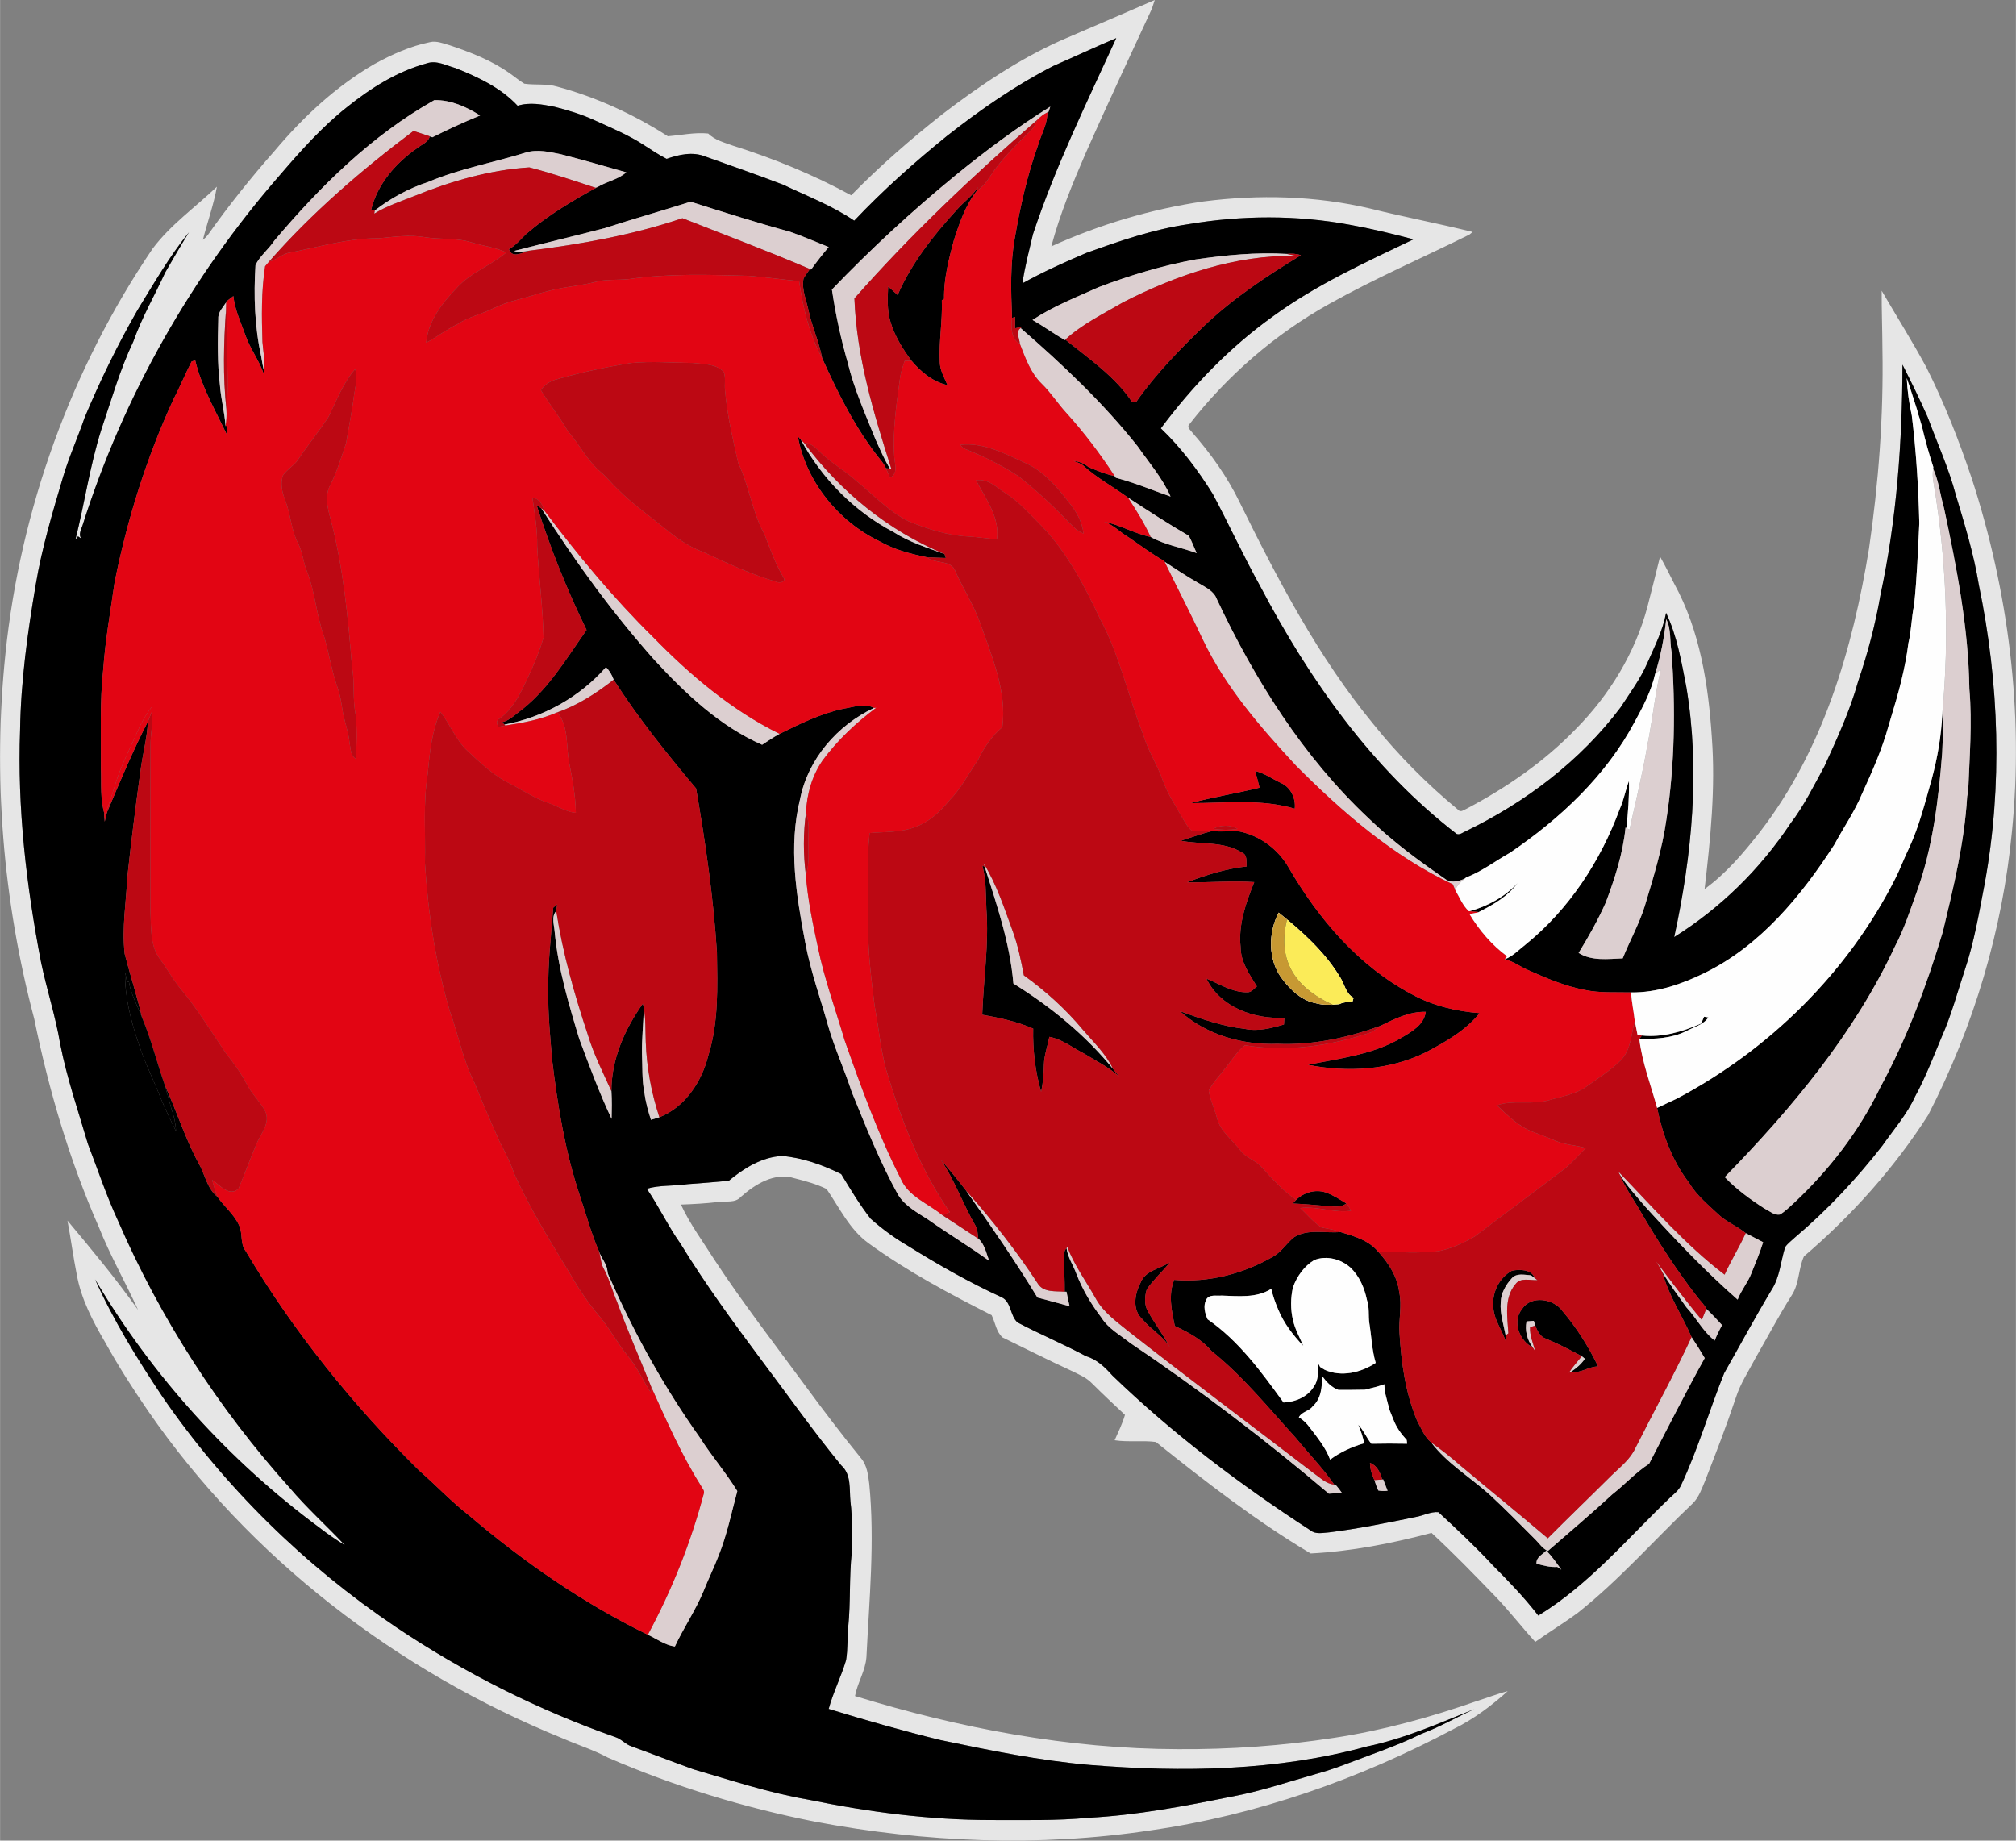 <?xml version="1.0" encoding="UTF-8"?>
<!DOCTYPE svg PUBLIC "-//W3C//DTD SVG 1.1//EN" "http://www.w3.org/Graphics/SVG/1.1/DTD/svg11.dtd">
<!-- Creator: CorelDRAW 2018 (64-Bit) -->
<svg xmlns="http://www.w3.org/2000/svg" xml:space="preserve" width="9.023in" height="8.238in" version="1.1" style="shape-rendering:geometricPrecision; text-rendering:geometricPrecision; image-rendering:optimizeQuality; fill-rule:evenodd; clip-rule:evenodd"
viewBox="0 0 9889.33 9029.63"
 xmlns:xlink="http://www.w3.org/1999/xlink">
 <rect x="0" y="0" width="9889.33" height="9029.63" fill="#808080" stroke="none"/>
 <defs>
  <style type="text/css">
   <![CDATA[
    .str0 {stroke:#2B2A29;stroke-width:7.59;stroke-miterlimit:2.613}
    .fil8 {fill:none}
    .fil5 {fill:#FEFEFE}
    .fil7 {fill:black}
    .fil9 {fill:#C79933}
    .fil6 {fill:#E20513}
    .fil10 {fill:#FBEB58}
    .fil1 {fill:black;fill-rule:nonzero}
    .fil4 {fill:#BC0813;fill-rule:nonzero}
    .fil2 {fill:#DCCFD0;fill-rule:nonzero}
    .fil3 {fill:#E20513;fill-rule:nonzero}
    .fil0 {fill:#E6E6E6;fill-rule:nonzero}
   ]]>
  </style>
 </defs>
 <g id="Layer_x0020_1">
  <g id="_1184470080">
   <g>
    <g>
     <g>
      <g>
       <path class="fil0" d="M5203.51 198.65c154.04,-65.42 307.32,-132.48 461.11,-198.65 -3.64,10.9 -10.78,32.59 -14.42,43.49 -108.54,234.25 -218.08,468.12 -322.86,704.13 -65.18,150.4 -127.84,302.43 -170.21,461.11 237.39,-107.54 489.31,-182.86 747.25,-220.59 271.22,-34.97 549.34,-27.82 816.18,34.72 167.07,41.86 336.4,73.57 503.59,115.18 -4.01,3.26 -12.03,9.78 -16.04,13.04 -228.61,113.18 -463.74,214.82 -686.59,339.53 -265.96,148.02 -500.34,351.07 -687.21,591.08 -14.04,14.29 6.01,28.58 13.78,39.61 91.62,104.4 172.97,218.46 233.5,343.79 186.87,379.27 384.9,757.9 654.5,1086.03 124.21,154.79 264.84,296.29 417.87,422.51 11.53,13.54 27.7,-1 39.6,-5.64 196.4,-103.4 381.52,-231.12 536.31,-391.05 164.56,-166.19 291.28,-372.87 351.56,-599.73 21.06,-82.09 42.11,-164.19 62.04,-246.53 25.06,43.62 46.88,88.86 69.94,133.61 126.21,230.24 167.32,495.58 184.12,754.39 18.55,248.16 -6.64,496.58 -35.6,742.86 105.66,-76.46 191.64,-177.85 271.48,-280.25 309.2,-399.32 454.97,-897.52 535.06,-1389.21 47.25,-323.49 71.81,-650.74 66.05,-977.74 -0.38,-96.01 -4.26,-192.01 -3.76,-287.9 73.07,125.33 150.41,248.29 219.47,376.13 87.86,174.72 159.42,357.21 221.71,542.58 181.24,556.23 256.19,1149.7 198.03,1732.75 -46,484.67 -188,959.32 -410.85,1391.72 -166.44,260.45 -374.87,493.32 -609.63,693.85 -27.7,60.41 -22.43,133.23 -59.66,190.38 -63.55,100.52 -119.07,205.8 -178.35,308.83 -33.34,63.8 -74.07,124.45 -96,193.64 -46.25,138.74 -99.02,275.11 -152.28,411.34 -15.67,36.98 -29.08,76.71 -57.78,106.04 -188.88,178.98 -360.96,376.38 -565.39,538.44 -67.8,50.01 -139.88,94 -208.81,142.51 -67.43,-73.2 -127.72,-152.66 -196.9,-224.1 -102.02,-105.41 -203.92,-211.07 -311.84,-310.46 -193.89,51.51 -392.42,90.49 -592.96,100.89 -268.34,-159.55 -515.88,-352.32 -759.53,-546.96 -66.93,-8.77 -135.12,1.88 -202.17,-8.52 18.05,-40.98 38.1,-81.22 50.63,-124.33 -54.4,-51.14 -108.92,-101.9 -161.69,-154.66 -27.95,-29.08 -65.8,-44.36 -101.14,-61.66 -113.55,-52.39 -225.11,-108.79 -337.53,-163.44 -31.33,-26.95 -35.84,-73.57 -53.77,-109.42 -207.3,-105.16 -413.86,-214.95 -602.36,-351.82 -94,-67.18 -143.51,-174.72 -207.31,-267.09 -49.38,-24.57 -103.15,-38.85 -156.42,-52.52 -97.76,-31.21 -194.14,28.83 -264.71,91.62 -28.07,31.21 -73.07,18.42 -109.92,24.44 -60.91,7.27 -122.2,10.65 -183.49,12.78 44.12,96.01 108.54,182.24 164.94,271.73 140,212.95 296.29,414.23 447.07,619.53 87.99,120.07 178.35,238.39 272.23,353.95 29.08,34.59 34.09,81.47 39.73,124.58 27.69,283.13 0,567.76 -13.91,850.9 -5.14,66.92 -43.87,124.96 -56.02,190.38 513.24,157.92 1047.17,259.57 1585.49,260.57 255.81,1.63 511.74,-16.42 764.42,-55.52 239.39,-36.22 473.77,-101.14 702,-180.86 50.26,-15.42 99.02,-35.35 150.03,-48.13 -80.21,71.94 -167.7,137.74 -264.83,185.37 -463.99,246.53 -967.46,423.26 -1488.48,497.71 -545.71,82.34 -1104.45,59.53 -1645.77,-42.99 -348.05,-69.06 -689.59,-173.09 -1015.33,-314.21 -70.32,-38.1 -147.02,-61.67 -220.09,-93.63 -812.42,-329.38 -1538.36,-885.12 -2037.07,-1609.18 -73.95,-107.79 -144.51,-218.08 -207.93,-332.51 -61.54,-104.78 -119.44,-214.95 -140.62,-335.77 -17.55,-87.36 -28.83,-175.85 -45.37,-263.33 119.44,142.88 238.76,286.27 346.43,438.43 -62.29,-136.49 -137.49,-267.59 -192.89,-407.46 -143.63,-326.75 -245.28,-670.92 -316.47,-1020.23 -154.41,-582.68 -203.92,-1193.31 -141.25,-1792.92 73.44,-708.02 322.86,-1397.36 722.3,-1986.56 88.11,-117.44 209.68,-202.79 314.97,-303.43 -15.55,88.61 -46.88,173.59 -68.68,260.7 8.65,-6.77 16.54,-14.41 23.44,-22.81 101.65,-144.01 211.94,-281.75 328.51,-413.86 139.62,-165.82 300.8,-316.47 489.05,-425.64 85.73,-46.88 176.22,-87.99 272.48,-107.41 33.59,-8.28 66.8,7.02 98.76,15.66 101.15,34.09 202.42,73.19 290.15,135.11 25.32,17.04 48.13,37.48 74.57,52.89 53.64,7.77 109.42,-1.38 162.06,14.66 192.01,51.76 374.5,135.87 541.83,243.15 65.17,-5.01 131.35,-20.18 198.03,-13.29 33.09,32.71 79.33,44.12 121.82,59.66 200.29,62.66 395.31,143 579.68,243.4 140.12,-143.51 291.9,-275.23 449.33,-399.44 180.73,-138.12 370.61,-266.59 578.79,-359.96zm-36.72 125.09l0 0c-185.75,94.88 -357.46,214.32 -521.27,342.92 -159.68,129.47 -313.84,266.33 -455.09,415.86 -108.16,-73.57 -231.12,-120.32 -348.56,-176.35 -126.59,-48.63 -254.93,-92.62 -382.52,-138.37 -61.79,-25.07 -129.09,-9.52 -189.38,11.53 -37.85,-19.3 -73.32,-42.99 -108.92,-65.93 -75.08,-49.88 -158.8,-84.22 -240.26,-121.45 -64.43,-29.95 -132.61,-51.01 -201.42,-68.18 -59.28,-11.66 -121.2,-23.44 -180.48,-5.01 -82.34,-88.36 -194.39,-140.87 -304.82,-184.87 -45.62,-12.16 -92.75,-39.73 -140.75,-23.19 -146.64,39.85 -277.75,123.08 -394.93,217.7 -120.7,96.01 -223.6,211.69 -323.74,328.26 -436.04,499.21 -769.81,1088.28 -970.09,1720.35 -7.77,22.56 -26.2,55.27 3.26,71.69 -6.39,-4.38 -19.05,-13.16 -25.44,-17.55 -3.13,4.14 -9.52,12.16 -12.66,16.17 44.74,-178.73 70.94,-362.6 126.59,-538.81 49.25,-145.27 90.87,-293.54 157.04,-432.53 41.99,-117.94 104.66,-226.61 157.05,-339.91 37.98,-65.92 75.96,-131.85 116.19,-196.4 -96.51,118.81 -172.71,252.05 -252.68,382.02 -97.76,170.33 -183.99,347.17 -259.7,528.41 -33.21,97.38 -76.33,191.39 -105.4,290.27 -51.51,173.72 -103.78,347.81 -133.74,526.91 -40.36,236.39 -73.32,474.77 -76.95,714.91 -13.92,382.4 30.83,764.29 103.02,1139.17 28.07,134.49 71.19,265.21 93.88,400.82 32.59,166.32 88.11,326.75 135.61,489.06 48.63,126.21 90.99,255.18 148.02,377.88 207.43,478.28 493.69,921.96 842.12,1309.5 84.23,99.64 181.61,186.75 270.85,281.75 -43.49,-26.32 -85.22,-55.27 -125.33,-86.36 -442.69,-327.63 -819.82,-743.61 -1100.32,-1217.63 89.99,201.29 206.68,389.41 328.5,572.66 306.32,446.06 699.49,831.6 1148.32,1133.53 334.65,224.48 697.74,406.96 1078.13,540.2 28.45,9.78 48,35.22 76.95,44.49 101.4,36.85 202.04,76.08 303.56,112.67 185.75,54.15 369.99,115.31 561,148.27 296.67,61.16 598.48,100.77 901.66,100.64 158.55,-0.25 317.6,3.76 475.77,-11.15 236.13,-12.53 469.25,-56.65 700.62,-103.65 141.63,-25.82 277.99,-72.44 416.24,-111.55 45.62,-12.66 90.74,-27.32 135.11,-44.24 127.84,-49.13 258.31,-91.87 381.39,-152.53 89.36,-33.34 171.71,-81.34 258.19,-120.82 -172.08,69.56 -343.29,145.02 -525.9,182.99 -440.8,120.45 -904.04,127.34 -1356.88,90.87 -247.66,-21.05 -491.44,-71.44 -734.34,-122.08 -184.75,-44.99 -367.61,-97.51 -549.34,-153.03 22.18,-81.85 61.29,-158.05 85.35,-239.14 9.02,-54.77 5.51,-110.68 10.77,-165.69 12.04,-120.32 4.14,-241.77 17.17,-362.09 -0.38,-83.22 4.51,-166.82 -6.4,-249.54 -6.02,-60.41 5.39,-133.86 -45.37,-178.48 -137.62,-167.83 -262.57,-345.42 -393.18,-518.51 -137.99,-185.37 -274.86,-371.99 -395.55,-569.27 -60.91,-86.11 -105.79,-182.24 -165.19,-269.22 65.3,-19.18 134.23,-12.03 201.04,-22.56 67.05,-4.26 133.98,-10.65 201.04,-16.29 74.45,-61.79 163.19,-117.32 262.33,-121.95 101.27,9.02 199.16,43.99 289.4,88.86 45.49,74.7 90.61,150.41 144.64,219.34 56.28,49.63 117.07,94.62 182.11,132.48 148.52,92.62 301.18,179.48 460.36,252.55 48.5,22.81 40.61,91.87 78.46,123.83 110.17,58.16 225.35,106.16 335.15,165.06 53.52,15.92 93.5,54.27 129.59,95.01 296.42,286.14 626.55,535.56 971.85,759.53 26.07,21.06 60.78,11.78 91.37,9.9 142.63,-17.67 283.51,-46.5 424.26,-75.33 37.47,-6.4 73.69,-26.95 112.05,-23.82 91.12,84.1 181.86,169.08 266.21,260.07 78.21,78.96 155.92,158.92 223.72,247.29 248.91,-151.66 437.17,-378.64 645.72,-578.04 19.93,-18.68 42.87,-35.73 54.52,-61.17 83.72,-177.85 138.24,-367.61 211.56,-549.71 77.33,-136.12 151.4,-273.86 232.12,-408.09 41.11,-62.92 45.12,-140.37 67.05,-210.69 13.16,-18.67 32.21,-32.21 48.76,-47.88 158.67,-134.11 301.18,-286.64 428.77,-450.45 54.9,-78.96 119.69,-151.91 159.8,-240.27 52.02,-94.38 89.74,-195.52 131.6,-294.53 46.88,-105.54 76.33,-217.46 112.55,-326.75 45.87,-136.49 69.69,-278.87 96.88,-419.87 89.49,-485.67 71.94,-987.52 -28.32,-1470.05 -24.44,-150.16 -69.19,-295.54 -112.93,-440.8 -34.47,-130.35 -90.87,-253.18 -137.11,-379.39 -38.73,-87.61 -80.97,-173.59 -124.33,-258.94 -0.88,378.51 -28.07,758.28 -107.78,1129.14 -24.82,144.51 -62.67,286.64 -109.92,425.51 -39.98,144.01 -103.4,279.87 -164.94,415.49 -52.39,95.38 -100.02,194.02 -166.7,280.62 -148.02,223.1 -343.54,415.24 -570.53,557.24 87.36,-401.82 127.97,-819.82 59.29,-1227.78 -23.94,-122.95 -44.87,-248.67 -99.14,-362.59 -16.04,86.98 -57.15,166.32 -92.25,246.66 -34.09,78.09 -85.1,146.64 -131.35,217.58 -197.03,261.82 -465.37,464.74 -759.03,606.99 -14.16,5.51 -28.45,19.31 -44.49,13.42 -414.48,-319.11 -721.68,-755.4 -963.45,-1214.5 -82.6,-148.65 -153.28,-303.44 -233.25,-453.46 -72.57,-116.31 -155.54,-227.1 -254.81,-321.86 155.04,-208.06 337.53,-397.32 548.84,-548.72 212.82,-155.67 453.84,-265.21 690.6,-378.64 -103.65,-27.44 -207.93,-52.77 -313.34,-71.56 -261.07,-48.38 -530.04,-46.75 -791.49,-2.64 -171.96,25.2 -337.02,82.22 -499.96,140.88 -106.53,45.5 -212.44,92.88 -313.59,149.27 11.41,-81.47 32.96,-161.06 51.64,-241.02 109.54,-331.51 263.7,-645.35 408.59,-962.2 -103.78,43.87 -205.67,91.75 -308.95,136.87z"/>
      </g>
     </g>
     <g>
      <g>
       <path class="fil1" d="M5166.78 323.74c103.28,-45.12 205.17,-93 308.95,-136.87 -144.89,316.85 -299.05,630.69 -408.59,962.2 -18.68,79.96 -40.23,159.55 -51.64,241.02 101.15,-56.4 207.06,-103.78 313.59,-149.27 162.94,-58.66 328.01,-115.68 499.96,-140.88 261.45,-44.12 530.42,-45.75 791.49,2.64 105.41,18.8 209.68,44.12 313.34,71.56 -236.76,113.43 -477.78,222.97 -690.6,378.64 -211.31,151.4 -393.8,340.66 -548.84,548.72 99.27,94.75 182.24,205.54 254.81,321.86 79.96,150.03 150.65,304.82 233.25,453.46 241.77,459.1 548.97,895.39 963.45,1214.5 16.04,5.89 30.33,-7.9 44.49,-13.42 293.66,-142.25 562,-345.17 759.03,-606.99 46.25,-70.94 97.26,-139.5 131.35,-217.58 35.1,-80.34 76.21,-159.67 92.25,-246.66 54.27,113.92 75.2,239.64 99.14,362.59 68.68,407.97 28.07,825.96 -59.29,1227.78 226.99,-142.01 422.51,-334.15 570.53,-557.24 66.68,-86.6 114.3,-185.24 166.7,-280.62 61.54,-135.61 124.96,-271.48 164.94,-415.49 47.25,-138.87 85.1,-281 109.92,-425.51 79.71,-370.87 106.91,-750.63 107.78,-1129.14 43.37,85.35 85.6,171.33 124.33,258.94 46.25,126.21 102.65,249.04 137.11,379.39 43.74,145.26 88.49,290.65 112.93,440.8 100.27,482.54 117.81,984.38 28.32,1470.05 -27.19,141 -51.01,283.38 -96.88,419.87 -36.22,109.29 -65.67,221.22 -112.55,326.75 -41.86,99.01 -79.59,200.16 -131.6,294.53 -40.11,88.36 -104.9,161.31 -159.8,240.27 -127.59,163.81 -270.1,316.35 -428.77,450.45 -16.55,15.67 -35.6,29.21 -48.76,47.88 -21.93,70.32 -25.95,147.77 -67.05,210.69 -80.72,134.24 -154.79,271.98 -232.12,408.09 -73.32,182.11 -127.84,371.87 -211.56,549.71 -11.66,25.44 -34.59,42.49 -54.52,61.17 -208.56,199.41 -396.81,426.39 -645.72,578.04 -67.81,-88.36 -145.52,-168.33 -223.72,-247.29 -84.35,-90.99 -175.09,-175.97 -266.21,-260.07 -38.35,-3.13 -74.57,17.42 -112.05,23.82 -140.75,28.83 -281.63,57.66 -424.26,75.33 -30.58,1.88 -65.3,11.15 -91.37,-9.9 -345.3,-223.97 -675.43,-473.39 -971.85,-759.53 -36.1,-40.74 -76.08,-79.09 -129.59,-95.01 -109.8,-58.91 -224.98,-106.91 -335.15,-165.06 -37.85,-31.96 -29.96,-101.02 -78.46,-123.83 -159.18,-73.07 -311.84,-159.93 -460.36,-252.55 -65.05,-37.85 -125.83,-82.84 -182.11,-132.48 -54.02,-68.93 -99.14,-144.64 -144.64,-219.34 -90.24,-44.87 -188.12,-79.84 -289.4,-88.86 -99.14,4.63 -187.88,60.16 -262.33,121.95 -67.05,5.64 -133.98,12.03 -201.04,16.29 -66.8,10.53 -135.74,3.38 -201.04,22.56 59.4,86.99 104.28,183.12 165.19,269.22 120.7,197.28 257.56,383.9 395.55,569.27 130.6,173.09 255.56,350.69 393.18,518.51 50.76,44.62 39.35,118.07 45.37,178.48 10.91,82.72 6.02,166.32 6.4,249.54 -13.04,120.32 -5.14,241.77 -17.17,362.09 -5.26,55.02 -1.75,110.92 -10.77,165.69 -24.07,81.09 -63.17,157.29 -85.35,239.14 181.73,55.52 364.6,108.04 549.34,153.03 242.9,50.63 486.68,101.02 734.34,122.08 452.84,36.47 916.08,29.58 1356.88,-90.87 182.61,-37.97 353.82,-113.42 525.9,-182.99 -86.48,39.48 -168.83,87.48 -258.19,120.82 -123.08,60.66 -253.56,103.4 -381.39,152.53 -44.37,16.92 -89.49,31.58 -135.11,44.24 -138.25,39.11 -274.61,85.73 -416.24,111.55 -231.37,47 -464.49,91.12 -700.62,103.65 -158.17,14.91 -317.22,10.9 -475.77,11.15 -303.18,0.13 -604.99,-39.48 -901.66,-100.64 -191.01,-32.96 -375.25,-94.13 -561,-148.27 -101.52,-36.6 -202.17,-75.83 -303.56,-112.67 -28.95,-9.27 -48.5,-34.72 -76.95,-44.49 -380.4,-133.23 -743.49,-315.72 -1078.13,-540.2 -448.83,-301.93 -842,-687.46 -1148.32,-1133.53 -121.83,-183.24 -238.51,-371.37 -328.5,-572.66 280.5,474.02 657.63,890.01 1100.32,1217.63 40.11,31.09 81.84,60.04 125.33,86.36 -89.23,-95 -186.62,-182.11 -270.85,-281.75 -348.43,-387.54 -634.69,-831.22 -842.12,-1309.5 -57.03,-122.7 -99.39,-251.67 -148.02,-377.88 -47.5,-162.31 -103.02,-322.74 -135.61,-489.06 -22.68,-135.61 -65.8,-266.33 -93.88,-400.82 -72.19,-374.88 -116.94,-756.77 -103.02,-1139.17 3.63,-240.14 36.6,-478.53 76.95,-714.91 29.96,-179.1 82.22,-353.19 133.74,-526.91 29.08,-98.89 72.19,-192.89 105.4,-290.27 75.7,-181.24 161.93,-358.08 259.7,-528.41 79.96,-129.97 156.17,-263.21 252.68,-382.02 -40.23,64.55 -78.21,130.47 -116.19,196.4 -52.39,113.3 -115.06,221.97 -157.05,339.91 -66.17,139 -107.79,287.27 -157.04,432.53 -55.65,176.22 -81.85,360.08 -126.59,538.81 3.13,-4.01 9.52,-12.03 12.66,-16.17 6.39,4.38 19.05,13.16 25.44,17.55 -29.46,-16.42 -11.03,-49.13 -3.26,-71.69 200.28,-632.07 534.05,-1221.14 970.09,-1720.35 100.15,-116.57 203.05,-232.25 323.74,-328.26 117.19,-94.62 248.29,-177.85 394.93,-217.7 48,-16.54 95.13,11.03 140.75,23.19 110.42,44 222.47,96.51 304.82,184.87 59.29,-18.43 121.2,-6.65 180.48,5.01 68.81,17.17 136.99,38.23 201.42,68.18 81.47,37.23 165.19,71.57 240.26,121.45 35.6,22.94 71.07,46.63 108.92,65.93 60.29,-21.05 127.59,-36.6 189.38,-11.53 127.6,45.75 255.93,89.74 382.52,138.37 117.44,56.03 240.39,102.77 348.56,176.35 141.25,-149.53 295.41,-286.39 455.09,-415.86 163.81,-128.6 335.52,-248.04 521.27,-342.92zm-3821.34 856.92l0 0c-27.45,42.36 -70.82,74.45 -92.37,119.94 -9.4,149.65 -4.38,302.18 28.08,448.95 3.88,23.69 7.89,47.5 13.78,70.81 -0.25,3.76 -0.62,11.41 -0.88,15.16 -23.31,-68.81 -69.44,-126.96 -92.37,-195.9 -21.68,-61.54 -50.51,-121.45 -57.15,-187.13 -11.66,9.02 -23.31,17.93 -34.97,26.95l-0.13 3.63c-15.79,24.94 -40.61,48.01 -38.85,80.09 -3.13,108.79 -5.01,218.33 8.02,326.75 4.89,67.3 22.94,132.86 27.57,200.28l6.77 -2.01c0,14.42 -0.25,28.95 -0.63,43.37 -56.53,-118.94 -124.33,-234.13 -155.04,-363.47 -4.39,1.26 -13.16,3.88 -17.55,5.26 -31.46,61.04 -57.28,124.71 -89.11,185.62 -132.48,286.77 -227.49,590.45 -289.15,900.15 -19.93,140.38 -45,280.25 -55.15,421.76 -17.8,162.18 -10.65,325.61 -11.53,488.43 3.14,75.71 -4.76,153.53 18.55,226.86l-3.13 -5.77c1,13.41 2.13,26.95 3.13,40.61 3.76,-16.79 6.39,-34.09 12.78,-49.88 62.92,-148.52 124.96,-297.55 199.04,-440.93 -4.01,84.1 -27.32,165.44 -37.35,248.92 -23.19,168.95 -44.49,338.15 -62.92,507.86 -6.39,127.34 -28.07,254.94 -13.66,382.52 26.95,104.53 60.91,207.31 84.98,312.34 -22.18,-58.29 -54.52,-113.81 -64.3,-175.97l-9.9 0.87c-2.01,-15.66 -4.63,-31.08 -9.15,-46.25 -1.13,119.82 28.83,238.39 67.55,351.19 29.33,91.37 73.2,176.98 107.79,266.21 22.94,54.9 49.01,108.42 74.95,161.94 -1.63,-38.73 -10.27,-76.33 -23.19,-112.55 -10.03,-38.48 -21.31,-76.58 -32.34,-114.68 57.91,125.96 99.14,259.95 165.57,382.4 32.08,54.9 41.11,125.71 93.63,166.7 33.08,48.5 82.22,85.98 106.16,140.75 18.43,39.73 3.76,88.36 31.71,124.59 234.62,394.93 525.03,755.39 851.9,1077.63 82.47,71.94 157.55,152.41 244.03,219.71 268.22,227.86 560.12,430.78 877.09,585.31 43.62,20.3 83.97,51.13 132.61,57.9 42.74,-91.49 100.27,-175.59 139.5,-268.84 23.56,-59.79 52.39,-117.44 75.33,-177.47 40.99,-102.15 63.04,-210.44 91.49,-316.35 -55.52,-90.49 -125.33,-171.08 -182.36,-260.57 -170.83,-240.64 -316.47,-499.08 -435.66,-768.93 -6.77,-16.04 -17.55,-30.95 -18.81,-48.62 -2.63,-36.73 -31.08,-64.05 -41.86,-98.14 -38.6,-89.61 -63.67,-184.12 -94.88,-276.24 -71.31,-214.95 -107.91,-439.3 -134.86,-663.39 -9.15,-112.8 -21.18,-225.61 -18.55,-339.03 -2.88,-136.24 14.04,-271.6 24.19,-407.09l18.67 -16.41c-1,8.15 -3,24.44 -4,32.58 -25.45,28.2 -9.9,69.44 -7.65,103.02 16.67,179.36 68.56,352.94 120.57,524.66 49.38,131.98 98.01,264.58 158.55,392.17 1.26,-45.37 1.76,-90.62 -0.88,-135.74 -0.38,-156.42 65.18,-304.06 154.41,-429.52 1.13,5.51 3.39,16.54 4.51,22.06 -1.75,75.96 -10.53,151.65 -8.9,227.48 3.01,62.29 -0.75,125.71 11.78,187 5.77,45.49 18.18,89.74 32.09,133.35 10.4,-3.13 31.21,-9.4 41.49,-12.53 126.96,-50.13 208.06,-175.22 240.14,-303.31 51.13,-163.68 44.49,-336.52 42.11,-505.72 -17.17,-269.72 -56.15,-537.81 -102.27,-803.9 -143.64,-170.96 -283.89,-345.18 -404.33,-533.55 -8.27,-22.93 -20.3,-44.49 -37.98,-61.41 -127.84,146.27 -307.07,246.03 -497.83,281.63 -3.01,-2.76 -8.9,-8.52 -11.78,-11.41 29.58,-7.15 53.27,-26.57 76.08,-45.62 145.14,-105.4 236.88,-263.32 338.65,-407.21 -96.76,-197.41 -178.23,-402.33 -244.91,-611.76 5.64,3.64 17.05,11.03 22.69,14.79 166.57,261.45 349.31,513.37 555.73,744.99 152.16,164.69 319.48,323.86 527.66,415.24 28.07,-18.8 56.15,-37.48 85.85,-53.65 100.27,-49.51 202.17,-99.51 312.09,-123.2 49.5,-7.27 103.15,-29.33 151.15,-4.01 -179.48,84.48 -324.12,250.42 -362.84,447.32 -57.66,231.74 -18.8,472.38 25.19,702.88 26.07,140.63 75.08,275.49 113.43,412.98 32.21,109.29 79.71,213.32 115.18,321.61 69.31,170.21 137.37,341.54 226.36,502.72 34.84,57.66 96.5,88.62 150.78,124.59 97.26,69.06 199.78,130.22 296.42,200.28 -13.92,-37.1 -22.06,-81.85 -53.02,-108.42 -3.76,-21.18 -2.63,-44.12 -13.54,-63.17 -61.79,-105.53 -101.77,-222.72 -170.45,-324.24 42.74,49.01 83.72,99.52 123.58,150.9 121.2,171.96 241.15,345.18 350.44,525.03 52.64,13.78 105.03,28.58 157.67,42.61 -5.52,-23.56 -10.78,-47.13 -15.04,-70.82 -2.26,-0.12 -6.77,-0.25 -9.02,-0.25 0.75,-53.9 -2.76,-107.66 -3.51,-161.31 -0.12,-18.43 -1.5,-38.47 12.79,-52.39 5.77,45.37 33.21,83.98 48.5,126.46 29.7,77.2 72.32,148.39 122.33,214.07 34.09,54.27 91.74,85.1 140.5,124.08 338.91,227.86 664.27,475.52 975.48,739.85 21.31,-1.25 42.74,-2.26 64.17,-3.63 -9.52,-14.04 -19.93,-27.32 -30.96,-39.73l-7.02 -1.38c-55.9,-81.09 -125.21,-151.28 -187.13,-227.48 -133.86,-146.76 -259.44,-303.31 -415.23,-427.89 -47.76,-56.77 -113.43,-91.62 -179.48,-122.33 -15.67,-74.07 -33.09,-153.16 -3.26,-226.36 168.07,14.54 339.53,-29.7 485.05,-113.92 42.11,-23.57 66.92,-66.81 104.03,-96.01 68.68,-41.99 151.15,-18.05 226.61,-24.82 67.8,20.18 139.87,40.36 186.5,98.01 50.13,54.9 92.37,120.82 101.77,195.9 14.66,66.55 -3.01,133.98 1.5,201.29 8.65,146.27 29.08,294.54 86.48,430.53 20.05,36.97 35.72,79.46 69.18,106.79 78.21,103.02 190.76,169.95 285.89,255.18 77.83,71.94 152.03,147.64 226.86,222.85 18.68,19.05 34.09,42.86 59.41,54.14 106.04,-92.25 213.32,-182.99 316.73,-278.36 61.53,-47.76 113.68,-107.04 179.73,-149.27 90.12,-173.22 178.1,-347.93 272.98,-518.76 -20.55,-34.97 -42.11,-69.44 -64.55,-103.15 -46.62,-105.9 -113.3,-204.54 -142.88,-317.6 35.6,59.53 77.21,115.43 117.57,171.83 49.01,52.02 81.6,119.07 138.75,163.06 10.15,-26.19 22.68,-51.26 36.22,-75.71 -25.57,-26.94 -49.88,-55.14 -77.58,-79.71 -9.9,-22.94 -29.83,-39.35 -44.37,-59.16 -100.14,-128.09 -188,-265.33 -270.6,-405.33 -36.73,-66.42 -83.1,-127.59 -111.3,-198.53 34.84,57.78 81.47,107.53 124.83,159.05 144.89,159.43 293.41,316.22 455.34,458.6 17.42,-46.12 50.38,-83.98 67.8,-129.85 19.93,-50.39 41.49,-100.02 57.28,-151.91 -28.7,-14.66 -57.03,-29.58 -85.48,-44.37 -39.73,-32.84 -88.49,-52.02 -127.22,-85.85 -54.02,-50.64 -112.8,-97.89 -151.41,-162.31 -81.84,-106.66 -129.22,-235.5 -155.91,-366.23 32.21,-15.16 64.17,-30.71 96.51,-45.49 455.96,-241.4 840.87,-621.04 1073.49,-1082.77 24.32,-47.75 42.11,-98.39 65.93,-146.39 50.76,-108.92 79.08,-225.98 112.05,-341.04 27.82,-103.65 46.12,-209.93 51.01,-317.22 6.77,64.05 1.88,128.34 -0.63,192.51 -18.05,232 -46.37,466.38 -126.46,686.21 -31.71,87.73 -60.29,176.97 -104.03,259.69 -200.03,429.4 -507.48,797.25 -836.11,1133.91 57.28,60.04 125.21,109.54 194.89,154.28 24.07,11.28 47.76,34.85 76.21,29.21 25.56,-15.42 46.75,-36.85 68.81,-56.9 172.46,-161.43 319.73,-352.06 422.38,-565.26 131.48,-242.27 228.74,-501.59 307.7,-765.29 52.39,-218.46 106.29,-438.42 119.32,-663.52 1.25,-6.02 3.76,-18.18 5.01,-24.19 6.27,-167.45 20.43,-335.27 5.77,-502.72 -4.14,-299.8 -61.79,-595.21 -124.33,-887.5 -18.43,-64.3 -25.7,-132.35 -53.27,-193.51l0.88 -7.77c-21.94,-66.55 -40.61,-134.11 -56.52,-202.17 -4.26,-12.91 -8.03,-25.82 -11.28,-38.85 -4.77,-11.91 -8.28,-24.19 -10.78,-36.6 -17.67,-53.02 -32.96,-106.66 -51.89,-159.17 2.88,61.66 11.41,123.58 24.82,183.62 21.43,175.22 32.58,351.56 36.85,528.04 -6.64,134.11 -11.41,268.21 -25.57,401.7 -13.04,61.41 -13.04,125.59 -27.82,186.5 -15.54,124.71 -48.76,246.28 -85.61,366.1 -3.88,12.66 -7.64,25.32 -11.28,37.97 -31.71,115.56 -80.21,225.1 -129.97,333.77 -36.35,88.11 -91.24,166.69 -136.11,250.42 -162.43,251.92 -363.1,496.45 -637.46,630.56 -112.05,55.02 -233.62,96.63 -359.84,95.25 -76.45,-1.75 -153.91,3.64 -229.11,-12.53 -97.01,-18.68 -188.5,-57.53 -278.12,-97.89 -38.22,-16.42 -71.81,-43.24 -112.92,-52.14 39.73,-14.54 68.43,-46.38 101.27,-71.57 213.45,-172.59 368.74,-409.72 462.99,-666.03 20.17,-44.12 27.82,-92.37 45.12,-137.49 1.63,77.08 -4.26,154.41 -12.66,231.12l-4.14 -2.38c-12.66,126.97 -52.51,249.67 -97.26,368.48 -38.1,85.36 -83.97,167.2 -132.98,246.66 63.79,40.73 144.51,29.33 216.45,26.57 34.34,-85.85 79.96,-166.95 107.79,-255.43 42.36,-140 85.73,-280.25 106.4,-425.39 41.87,-271.48 44.87,-547.96 25.57,-821.7 -10.15,-53.77 -0.63,-111.42 -26.44,-161.44 -9.78,91.12 -27.2,180.99 -54.4,268.59 -18.55,83.35 -59.04,159.93 -99.77,234.25 -140.5,265.08 -366.1,475.89 -612.01,643.09 -71.95,40.11 -138,91.74 -215.33,121.32l-7.77 6.27c-27.57,11.53 -58.78,20.93 -87.36,6.27 -134.48,-92.37 -266.46,-189.26 -383.65,-303.18 -320.35,-300.68 -557.74,-678.82 -743.99,-1074.25 -14.54,-41.11 -56.4,-58.91 -90.99,-79.84 -56.78,-31.96 -110.8,-68.56 -165.44,-104.03l-1.88 -3.88c-60.41,-33.97 -115.69,-75.7 -172.71,-114.81 -41.99,-24.19 -75.45,-61.91 -122.08,-77.96 78.84,15.42 149.53,58.91 227.99,74.7 68.81,38.98 151.28,51.89 225.98,79.34 -13.67,-28.2 -23.31,-58.53 -39.48,-85.35 -101.4,-58.91 -199.91,-123.08 -298.17,-187.38 -71.19,-52.27 -149.9,-94.5 -215.95,-154.03 -13.79,-13.91 -33.34,-18.05 -50.76,-25.19 27.07,2.13 52.89,12.16 73.69,29.95 41.61,16.67 83.22,35.6 127.72,43.49 1.63,2.26 4.89,6.77 6.52,9.03 91.49,23.81 178.98,61.03 268.21,92 -39.73,-90.87 -105.28,-165.82 -161.43,-246.41 -169.58,-213.7 -368.61,-401.57 -574.16,-579.93l7.4 -6.27c-8.65,1.76 -25.95,5.39 -34.59,7.15 0.13,-18.43 0.38,-36.72 0.75,-55.02 -3.88,1.01 -11.78,3.01 -15.66,4.01 -5.14,-132.1 -9.78,-266.09 14.66,-397.19 26.32,-152.53 60.66,-304.19 112.93,-450.08 15.66,-53.52 46.5,-103.65 46,-160.93l5.77 -3.13c2.13,-6.14 6.27,-18.68 8.28,-24.94 -162.56,101.02 -316.22,215.57 -464.37,336.52 -213.32,174.72 -415.86,361.84 -606.74,560.88 17.8,120.82 43.61,240.27 77.33,357.58 31.46,130.85 86.73,253.81 136.86,378.13 21.94,48.25 42.87,97.26 70.32,142.75 -4.89,-0.5 -14.66,-1.63 -19.55,-2.13 -6.89,-16.29 -17.67,-30.21 -28.7,-43.62 -120.07,-149.53 -205.67,-322.49 -284.26,-496.33 -14.54,-78.33 -48.63,-151.53 -65.8,-229.49 -10.53,-53.02 -35.85,-105.66 -25.57,-160.68 9.15,-16.54 20.68,-31.45 31.46,-46.88l5.77 2.39c27.2,-37.98 56.27,-74.58 86.23,-110.3 -63.29,-25.07 -125.58,-52.77 -190.01,-75.08 -163.81,-44.5 -325.74,-96.13 -487.55,-147.27 -140.38,44.37 -282.01,84.48 -421.88,129.85 -147.52,38.35 -295.92,73.57 -443.44,111.68 23.06,9.15 48.13,2.13 71.82,-1 -32.21,9.65 -82.47,39.48 -97.51,-8.02 33.96,-17.8 57.28,-48.63 84.85,-74.45 106.53,-92.25 228.36,-164.07 351.69,-231.25 44.87,-26.82 99.89,-35.97 139.12,-71.06 -106.53,-29.83 -212.7,-61.41 -320.11,-88.49 -55.64,-11.41 -114.55,-25.69 -170.7,-9.15 -159.68,50.01 -325.87,79.21 -480.66,144.89 -95,30.96 -183.36,78.84 -262.33,140l-18.42 -1.38c30.58,-128.22 121.7,-232.37 227.98,-305.82 21.43,-17.17 52.64,-27.07 60.16,-56.65l12.79 4.64c76.7,-38.6 154.54,-74.57 234.12,-106.91 -67.3,-42.61 -143.26,-76.96 -224.47,-75.33 -306.32,172.21 -559.75,422.76 -784.97,689.47zm4520.08 92.12l0 0c-162.44,29.58 -321.23,77.58 -475.52,135.86 -110.17,49.75 -224.1,93.87 -325.11,161.06 54.14,30.71 104.53,67.55 158.42,98.76l2.5 -2.38c115.56,93.87 242.9,179.73 326.87,305.19 5.39,-0.12 15.92,-0.12 21.31,-0.25 96.75,-138.25 215.7,-259.45 337.02,-376.25 141.5,-133.61 304.44,-241.77 470.38,-342.54 -22.31,-8.27 -46,-8.65 -69.18,-6.52 -149.4,-8.9 -299.05,5.64 -446.69,27.07zm581.93 4908.74l0 0c-49.89,29.71 -84.98,79.59 -104.66,133.48 -12.16,52.39 -12.54,108.41 -0.13,160.93 10.03,44.74 32.71,85.1 50.89,126.96 -50.26,-52.39 -95.38,-111.05 -123.21,-178.48 -14.16,-32.96 -26.19,-66.8 -34.09,-101.64 -73.45,46.5 -161.81,35.6 -244.15,33.21 -25.7,2.63 -61.17,-7.9 -75.58,20.81 -15.17,30.08 -5.77,66.18 7.27,95.5 153.28,105.66 264.46,259.19 372.62,408.09 58.66,-2.5 119.57,-27.82 150.28,-80.47 22.31,-32.08 18.43,-72.82 20.56,-109.8 2.13,4.01 6.52,12.04 8.65,16.04 5.64,3.51 16.92,10.4 22.56,13.92 80.97,36.72 178.23,13.91 250.17,-33.96 -19.05,-64.05 -20.81,-130.85 -31.46,-196.03 -5.26,-37.22 1.38,-76.21 -11.41,-111.93 -12.16,-58.78 -36.6,-116.94 -80.46,-158.92 -46.88,-42.62 -117.94,-61.29 -177.85,-37.73zm37.6 568.39l0 0c1.13,52.77 -3.51,111.42 -45.5,149.27 -17.55,24.69 -55.27,26.57 -68.05,54.27 21.56,11.9 38.98,29.7 53.52,49.75 37.48,49.38 78.08,98.27 99.89,157.3 50.13,-36.85 107.66,-63.29 167.45,-80.21 -6.77,-31.33 -16.8,-61.79 -29.58,-90.99 26.7,27.45 40.36,64.18 64.67,93.5 58.41,-1.25 116.81,-1.38 175.35,-0.13 -0.63,-4.64 -1.63,-13.91 -2.13,-18.55 -27.57,-29.83 -51.64,-63.17 -65.68,-101.27 -6.14,-15.29 -11.91,-30.33 -18.3,-45.12 -8.4,-29.96 -15.54,-60.29 -23.31,-90.24 -0.63,-9.15 -1.88,-27.32 -2.51,-36.47 -31.08,11.03 -62.92,19.05 -94.88,26.57 -43.24,1 -86.48,1.13 -129.72,1.13 -35.22,-12.53 -59.78,-39.6 -81.22,-68.81zm235.51 426.64l0 0c0,29.58 9.02,57.65 21.56,84.35 5.89,17.17 11.28,34.72 19.3,51.26 14.91,2.76 30.08,3.13 45.49,1.25 -7.02,-18.68 -14.42,-37.22 -21.56,-55.52l-5.26 0.38c-8.27,-33.72 -24.94,-68.69 -59.53,-81.72zm816.94 494.32l0 0c33.08,9.78 66.8,18.43 101.89,16.17 5.01,3.51 15.04,10.52 20.05,13.91 -23.19,-32.59 -46,-65.68 -74.07,-94.25 -18.05,19.68 -50.64,32.21 -47.88,64.17z"/>
      </g>
      <path class="fil1" d="M4797.17 917.58c-1.63,4.89 -5.01,14.66 -6.65,19.55 -54.52,70.44 -83.72,156.17 -110.92,239.89 -25.45,94.38 -50.13,190.64 -48.51,289.15 -2.76,1.75 -8.27,5.26 -11.03,7.02 3.88,101.4 -15.17,202.04 -9.9,303.44 0.75,40.61 22.56,76.2 37.72,112.67 -71.44,-15.67 -130.6,-64.93 -176.72,-119.57 -44.24,-59.28 -83.85,-123.58 -104.28,-195.14 -15.79,-54.9 -12.79,-112.68 -10.15,-169.08 15.41,13.79 31.21,27.83 46.62,41.87 68.06,-156.92 175.6,-292.53 289.9,-417.99 33.34,-38.6 77.21,-67.43 103.91,-111.8z"/>
      <path class="fil1" d="M3913.44 2140.22c3.76,4.26 11.4,12.91 15.28,17.17 102.9,190.76 262.33,352.06 454.6,452.83 76.83,49.76 164.94,76.46 250.04,107.67l6.14 19.43c-31.34,-0.88 -62.54,-1.88 -93.75,-3.89 -80.21,-16.54 -160.18,-37.22 -231.75,-78.21 -202.79,-98.14 -359.46,-292.16 -400.56,-515z"/>
      <path class="fil1" d="M6156.93 3782.11c45.87,11.03 84.73,39.35 126.96,59.16 48.01,21.05 73.19,75.45 67.56,126.21 -166.19,-49.63 -341.16,-26.82 -511.62,-27.45 111.93,-29.95 226.74,-48 338.91,-75.83 -6.27,-27.7 -14.16,-54.89 -21.8,-82.09z"/>
      <g>
       <path class="fil1" d="M5792.33 4124.52c51.39,-15.92 101.89,-34.59 154.16,-47.63 44.49,5.14 89.24,-1.13 133.73,2.13 100.77,20.56 190.13,87.74 241.14,176.72 145.89,251.92 344.04,484.05 604.37,622.04 102.02,56.02 217.2,83.47 332.64,92.37 -69.06,85.85 -166.44,140.88 -262.45,191.51 -178.35,88.99 -386.53,100.52 -579.93,61.91 155.79,-31.46 319.85,-49.76 459.1,-132.61 50,-29.58 110.55,-63.55 119.19,-127.09 -79.84,-2.26 -152.66,34.47 -222.35,68.68 -161.43,58.66 -332.39,95.63 -504.85,88.36 -172.08,6.14 -349.68,-43.62 -479.15,-160.43 103.4,37.73 208.18,74.45 318.35,86.99 64.92,13.78 130.22,-3.13 192.26,-21.56 0.63,-11.28 1.25,-22.31 2,-33.46 -147.76,9.02 -315.09,-51.01 -382.39,-191.51 64.67,26.32 127.34,68.18 199.53,66.93 20.8,1.51 33.08,-17.42 48,-28.58 -36.72,-59.4 -79.84,-120.44 -79.96,-193.39 -11.78,-111.05 26.32,-217.33 66.93,-318.48 -109.92,-7.52 -219.96,2.76 -329.88,1.13 94.25,-36.6 191.89,-66.81 292.78,-77.96 -3.26,-23.31 5.26,-55.78 -21.93,-67.3 -90.49,-57.15 -200.91,-39.11 -301.3,-58.79zm493.06 671.8l0 0c42.61,57.78 98.76,113.05 172.34,125.96 36.6,10.4 75.08,6.52 112.55,4.01 19.3,-11.15 42.61,-9.27 64.17,-12.54 1.38,-4.63 4.13,-13.91 5.51,-18.55 -37.47,-18.93 -43.36,-64.05 -63.54,-96.88 -76.33,-127.97 -188.75,-228.99 -304.06,-321.23 -50.51,97.89 -52.9,227.1 13.03,319.22z"/>
      </g>
      <path class="fil1" d="M4818.85 4246.35l11.78 6.52c59.54,187.25 123.84,375 140.51,572.15 183.11,113.55 352.19,251.67 488.93,418.99 9.9,12.16 19.68,24.82 29.46,37.35 -52.02,-47.5 -116.19,-78.58 -175.84,-115.06 -54.65,-28.07 -104.66,-68.56 -166.32,-79.71 -8.27,45.63 -25.44,89.74 -26.44,136.62 -1.13,44.74 -4.14,89.49 -13.79,133.36 -29.08,-100.52 -41.23,-205.92 -38.97,-310.46 -79.59,-34.72 -164.82,-52.89 -249.92,-68.05 6.14,-172.84 33.46,-345.3 20.43,-518.51 -3.14,-71.44 -0.76,-143.51 -19.81,-213.2z"/>
      <path class="fil1" d="M7208.99 4470.32c89.36,-24.94 171.96,-69.69 235.63,-138 -48.38,65.67 -119.19,105.66 -190.26,141.88 -15.17,-1.5 -30.33,-2.76 -45.37,-3.88z"/>
      <path class="fil1" d="M8359.44 4987.83c5.26,0.88 15.67,2.5 20.93,3.38 -23.94,36.6 -71.82,47.13 -108.66,67.18 -70.94,35.97 -152.16,38.6 -229.99,38.85 3.26,-4.39 9.78,-12.91 12.91,-17.17 100.51,10.4 199.53,-18.67 290.53,-58.9 3.5,-8.28 10.77,-24.95 14.28,-33.34z"/>
      <path class="fil1" d="M6358.34 5886.36c37.35,-36.47 94.75,-53.27 145.14,-36.35 36.1,12.79 68.43,33.84 101.02,53.77 -27.95,22.56 -65.05,13.91 -97.89,12.66 -54.9,-5.26 -109.92,-9.65 -165.07,-12.29 4.26,-4.38 12.66,-13.28 16.79,-17.8z"/>
      <path class="fil1" d="M5594.8 6293.2c22.81,-61.04 96.13,-68.43 144.89,-100.77 -36.97,45.12 -80.59,84.85 -114.18,132.61 -10.28,35.22 -13.66,77.46 6.77,110.05 32.84,60.03 75.33,114.43 107.03,175.22 -34.34,-56.4 -94.38,-87.99 -135.36,-138.5 -50.88,-45.37 -37.97,-124.33 -9.15,-178.6z"/>
      <path class="fil1" d="M7416.42 6234.16c37.1,-8.27 97.76,-7.4 112.05,35.72 -4.51,-3.38 -13.79,-9.9 -18.42,-13.28 -30.96,-2.13 -70.07,-12.41 -93.63,14.04 -29.2,32.21 -53.27,72.69 -54.39,117.31 -4.89,55.9 14.16,109.54 24.19,163.81 1.51,12.41 2.01,24.82 3.14,37.6 -18.3,-63.55 -65.55,-118.44 -64.05,-187 -4.76,-66.68 32.71,-136.24 91.11,-168.2z"/>
      <path class="fil1" d="M7466.55 6422.16c43.5,-69.19 155.54,-51.76 198.66,10.4 70.06,81.84 127.46,174.34 174.59,271.1 -47.26,-0.25 -88.12,36.1 -135.24,26.95 27.19,-16.79 51.89,-38.23 70.18,-64.67 -3.88,-3.13 -11.4,-9.52 -15.28,-12.66 -57.66,-30.59 -115.44,-61.29 -175.85,-85.86 -28.45,-9.27 -42.49,-38.72 -52.14,-64.42 -1.88,-5.77 -5.51,-17.3 -7.39,-23.06 -11.91,0.88 -23.69,1.75 -35.48,2.76 -9.15,45.24 3.14,90.11 29.96,127.22 -64.43,-31.34 -102.15,-127.22 -52.02,-187.75z"/>
     </g>
     <g>
      <path class="fil2" d="M1345.45 1180.66c225.23,-266.71 478.65,-517.26 784.97,-689.47 81.22,-1.63 157.17,32.71 224.47,75.33 -79.58,32.34 -157.42,68.31 -234.12,106.91l-12.79 -4.64c-26.44,-9.4 -53.14,-17.8 -79.84,-26.44 -254.56,191.26 -497.45,400.69 -707.9,640.33 -6.64,7.77 -13.41,15.54 -19.93,23.44 -19.05,122.95 -16.92,247.66 -13.03,371.61 3.63,47.51 14.16,94.75 7.64,142.63 -5.89,-23.31 -9.9,-47.13 -13.78,-70.81 -32.46,-146.77 -37.48,-299.3 -28.08,-448.95 21.56,-45.5 64.93,-77.58 92.37,-119.94z"/>
      <path class="fil2" d="M4687.63 859.67c148.15,-120.95 301.81,-235.5 464.37,-336.52 -2.01,6.27 -6.14,18.8 -8.28,24.94l-5.77 3.13c-18.8,8.9 -34.84,22.06 -49.5,36.6 -315.97,273.86 -620.54,562.38 -897.15,876.22 10.53,287.14 94.63,564.26 181.11,836.11l-7.02 -1.13c-27.45,-45.49 -48.38,-94.5 -70.32,-142.75 -50.13,-124.33 -105.4,-247.29 -136.86,-378.13 -33.71,-117.31 -59.53,-236.76 -77.33,-357.58 190.89,-199.03 393.43,-386.16 606.74,-560.88z"/>
      <path class="fil2" d="M2581.25 747.75c56.15,-16.54 115.06,-2.26 170.7,9.15 107.41,27.07 213.58,58.66 320.11,88.49 -39.23,35.1 -94.25,44.24 -139.12,71.06l-11.41 4.76c-107.79,-35.1 -215.58,-72.07 -325.12,-100.02 -194.02,12.28 -383.9,67.43 -563.51,140.13 -66.68,26.69 -135.86,48.88 -197.28,86.86 0.63,-3.88 2,-11.66 2.63,-15.54 78.96,-61.16 167.33,-109.04 262.33,-140 154.79,-65.67 320.98,-94.88 480.66,-144.89z"/>
      <path class="fil2" d="M2965.53 1119.49c139.87,-45.37 281.5,-85.48 421.88,-129.85 161.81,51.14 323.74,102.77 487.55,147.27 64.43,22.31 126.72,50.01 190.01,75.08 -29.96,35.72 -59.03,72.32 -86.23,110.3l-5.77 -2.39c-206.43,-88.48 -416.74,-167.19 -625.55,-249.41 -244.03,82.47 -498.46,128.09 -753.51,159.68 -23.69,3.13 -48.76,10.15 -71.82,1 147.52,-38.1 295.92,-73.32 443.44,-111.68z"/>
      <path class="fil2" d="M5865.53 1272.78c147.64,-21.43 297.29,-35.98 446.69,-27.07 14.91,2.88 29.95,6.02 44.99,9.4 -296.67,-4.88 -585.57,93.88 -847.02,227.48 -97.13,57.15 -200.79,106.66 -284.38,183.49l-2.5 2.38c-53.9,-31.21 -104.28,-68.05 -158.42,-98.76 101.01,-67.18 214.95,-111.3 325.11,-161.06 154.29,-58.28 313.09,-106.28 475.52,-135.86z"/>
      <path class="fil2" d="M1070.59 1563.18c-1.76,-32.09 23.06,-55.15 38.85,-80.09 -0.25,11.91 -0.63,23.94 -0.88,35.98 -11.78,162.56 -15.91,327 1.88,489.18 1.76,27.32 0.63,54.9 -4.26,81.97 -4.64,-67.43 -22.68,-132.98 -27.57,-200.28 -13.04,-108.41 -11.15,-217.96 -8.02,-326.75z"/>
      <path class="fil2" d="M5002.59 1686.25c-1,-23.69 -21.68,-59.66 3.89,-76.7 205.55,178.35 404.58,366.23 574.16,579.93 56.15,80.59 121.7,155.54 161.43,246.41 -89.24,-30.96 -176.72,-68.18 -268.21,-92 -1.63,-2.26 -4.89,-6.77 -6.52,-9.03 -71.19,-109.17 -149.9,-213.57 -237.51,-310.08 -42.11,-45.87 -75.45,-99.02 -120.19,-142.51 -54.65,-53.02 -79.96,-126.71 -107.04,-196.03z"/>
      <path class="fil2" d="M3928.72 2157.39c3.76,3.63 11.16,10.77 14.92,14.28 176.72,238.64 414.36,433.16 689.72,546.21 -85.1,-31.21 -173.22,-57.91 -250.04,-107.67 -192.27,-100.77 -351.69,-262.07 -454.6,-452.83z"/>
      <path class="fil2" d="M9485.08 2366.95c-4.51,-22.43 -4.89,-45.24 -1.76,-67.68 27.57,61.16 34.85,129.22 53.27,193.51 62.54,292.28 120.19,587.7 124.33,887.5 14.66,167.45 0.5,335.27 -5.77,502.72 -1.25,6.02 -3.76,18.18 -5.01,24.19 -13.04,225.1 -66.93,445.06 -119.32,663.52 -78.96,263.7 -176.22,523.02 -307.7,765.29 -102.65,213.2 -249.91,403.83 -422.38,565.26 -22.06,20.06 -43.24,41.49 -68.81,56.9 -28.45,5.64 -52.14,-17.93 -76.21,-29.21 -69.69,-44.74 -137.62,-94.25 -194.89,-154.28 328.63,-336.65 636.07,-704.51 836.11,-1133.91 43.74,-82.72 72.32,-171.96 104.03,-259.69 80.09,-219.84 108.41,-454.22 126.46,-686.21 2.51,-64.17 7.4,-128.47 0.63,-192.51 35.6,-378.26 20.18,-760.91 -42.99,-1135.41z"/>
      <path class="fil2" d="M5532.64 2440.65c98.26,64.3 196.77,128.47 298.17,187.38 16.17,26.82 25.82,57.15 39.48,85.35 -74.7,-27.45 -157.17,-40.36 -225.98,-79.34 -31.21,-67.68 -70.57,-131.35 -111.67,-193.39z"/>
      <path class="fil2" d="M2655.07 2493.54l13.66 9.27c164.06,218.59 339.16,429.77 534.18,621.91 182.61,187.25 385.28,359.21 621.41,475.39 -29.71,16.17 -57.78,34.85 -85.85,53.65 -208.18,-91.37 -375.5,-250.54 -527.66,-415.24 -206.43,-231.62 -389.16,-483.54 -555.73,-744.99z"/>
      <path class="fil2" d="M5712.99 2755.99c54.64,35.47 108.66,72.07 165.44,104.03 34.59,20.93 76.45,38.73 90.99,79.84 186.25,395.43 423.63,773.56 743.99,1074.25 117.19,113.92 249.17,210.81 383.65,303.18 28.58,14.66 59.79,5.26 87.36,-6.27 -19.43,14.54 -35.72,32.71 -46,54.89 -4.13,-9.15 -8.02,-18.3 -11.53,-27.45 -293.79,-137.99 -542.33,-354.2 -769.68,-582.43 -174.47,-188.26 -346.05,-385.41 -457.35,-619.03 -59.78,-128.22 -125.71,-253.43 -186.87,-381.02z"/>
      <path class="fil2" d="M8173.7 3037.49c25.82,50.01 16.29,107.67 26.44,161.44 19.3,273.73 16.29,550.22 -25.57,821.7 -20.67,145.14 -64.04,285.38 -106.4,425.39 -27.83,88.49 -73.45,169.58 -107.79,255.43 -71.95,2.76 -152.66,14.16 -216.45,-26.57 49.01,-79.46 94.88,-161.31 132.98,-246.66 44.74,-118.81 84.6,-241.52 97.26,-368.48l4.14 2.38c3.76,2.13 11.41,6.39 15.16,8.52 30.71,-138 64.17,-275.49 87.86,-414.99 25.44,-123.83 37.22,-250.17 66.18,-373.25 -9.53,7.77 -18.8,15.79 -28.2,23.69 27.19,-87.61 44.62,-177.47 54.4,-268.59z"/>
      <path class="fil2" d="M2972.17 3273.12c17.67,16.92 29.71,38.48 37.98,61.41 -83.97,65.68 -174.47,124.83 -275.86,159.93 -81.34,35.35 -168.2,51.89 -255.43,64.8l-4.51 -4.51c190.76,-35.6 369.99,-135.36 497.83,-281.63z"/>
      <path class="fil2" d="M4287.56 3472.91c2.88,-0.25 8.52,-1 11.41,-1.38 -99.64,74.2 -191.26,160.05 -264.83,260.45 -51.01,74.95 -76.46,164.06 -80.21,254.18 -14.16,101.27 -13.66,205.04 -0.88,306.32 9.02,119.19 33.59,236.38 58.79,352.94 31.71,155.92 86.61,305.69 131.6,458.1 80.84,229.86 163.94,460.11 274.61,677.69 37.48,89.11 135.24,122.45 205.3,180.48 58.78,37.85 116.94,77.08 175.72,115.18 30.96,26.57 39.1,71.32 53.02,108.42 -96.63,-70.07 -199.16,-131.22 -296.42,-200.28 -54.27,-35.97 -115.94,-66.93 -150.78,-124.59 -88.99,-161.18 -157.05,-332.51 -226.36,-502.72 -35.47,-108.29 -82.97,-212.32 -115.18,-321.61 -38.35,-137.49 -87.36,-272.35 -113.43,-412.98 -43.99,-230.5 -82.84,-471.14 -25.19,-702.88 38.72,-196.9 183.36,-362.85 362.84,-447.32z"/>
      <path class="fil2" d="M4825 4234.82c64.17,104.16 101.77,221.22 143.63,335.4 25.07,69.69 40.23,142.13 53.77,214.7 106.78,76.58 204.79,165.31 289.15,266.34 52.39,61.54 113.68,118.57 148.52,192.76 -136.74,-167.32 -305.81,-305.44 -488.93,-418.99 -16.67,-197.15 -80.97,-384.91 -140.51,-572.15l-5.64 -18.05z"/>
      <path class="fil2" d="M2720.87 4572.09c-2.26,-33.59 -17.8,-74.83 7.65,-103.02 31.71,206.8 88.86,409.1 155.04,607.5 28.7,96.01 74.7,185.37 115.56,276.62 2.63,45.12 2.13,90.37 0.88,135.74 -60.54,-127.59 -109.17,-260.2 -158.55,-392.17 -52.01,-171.71 -103.91,-345.3 -120.57,-524.66z"/>
      <path class="fil2" d="M3158.04 4945.72c9.9,54.27 7.14,109.8 9.53,164.69 4.26,126.09 27.32,250.92 66.93,370.62 -10.28,3.13 -31.09,9.4 -41.49,12.53 -13.91,-43.61 -26.32,-87.86 -32.09,-133.35 -12.53,-61.29 -8.77,-124.71 -11.78,-187 -1.63,-75.83 7.15,-151.53 8.9,-227.48z"/>
      <path class="fil2" d="M7939.07 5747.61c168.33,173.72 327.75,358.84 521.01,505.6 31.46,-69.44 71.95,-134.23 103.53,-203.54 28.45,14.79 56.78,29.71 85.48,44.37 -15.79,51.89 -37.35,101.52 -57.28,151.91 -17.42,45.87 -50.38,83.72 -67.8,129.85 -161.94,-142.38 -310.46,-299.18 -455.34,-458.6 -43.37,-51.51 -89.99,-101.27 -124.83,-159.05l-4.76 -10.53z"/>
      <path class="fil2" d="M4738.64 5840.36c127.97,144.89 248.17,296.92 353.82,458.98 27.95,42.36 86.36,33.71 130.22,37.6 2.26,0 6.77,0.13 9.02,0.25 4.26,23.69 9.52,47.26 15.04,70.82 -52.64,-14.04 -105.03,-28.83 -157.67,-42.61 -109.29,-179.86 -229.24,-353.07 -350.44,-525.03z"/>
      <path class="fil2" d="M5231.96 6123.24c0.88,-1.5 2.75,-4.38 3.63,-5.89 34.09,89.49 91.74,167.7 138.37,250.92 37.35,68.93 102.65,114.81 162.06,163.19 300.18,235.75 606.24,463.61 908.93,696.24 31.34,21.3 59.91,52.01 100.02,55.27l7.02 1.38c11.03,12.41 21.43,25.7 30.96,39.73 -21.43,1.38 -42.86,2.38 -64.17,3.63 -311.21,-264.33 -636.57,-511.99 -975.48,-739.85 -48.76,-38.98 -106.41,-69.81 -140.5,-124.08 -50.01,-65.68 -92.63,-136.87 -122.33,-214.07 -15.29,-42.49 -42.74,-81.09 -48.5,-126.46z"/>
      <path class="fil2" d="M2937.95 6138.66c10.78,34.09 39.23,61.41 41.86,98.14 1.26,17.67 12.04,32.58 18.81,48.62 119.19,269.85 264.83,528.29 435.66,768.93 57.03,89.49 126.84,170.08 182.36,260.57 -28.45,105.91 -50.51,214.2 -91.49,316.35 -22.94,60.03 -51.76,117.69 -75.33,177.47 -39.23,93.25 -96.75,177.35 -139.5,268.84 -48.63,-6.77 -88.99,-37.6 -132.61,-57.9 118.07,-219.59 211.31,-452.71 274.86,-693.86 4.13,-14.41 -9.65,-25.94 -14.79,-37.85 -96.26,-152.78 -168.58,-318.73 -242.9,-482.79 -55.52,-139.25 -116.69,-276.24 -167.7,-417.11 -23.19,-54.02 -37.48,-111.68 -65.68,-163.57 -15.04,-26.32 -14.79,-57.53 -23.56,-85.85z"/>
      <path class="fil2" d="M8124.69 6189.04c73.19,96.51 145.26,193.89 223.6,286.39 7.39,-18.05 14.66,-36.23 21.8,-54.28 27.7,24.57 52.02,52.77 77.58,79.71 -13.53,24.44 -26.07,49.51 -36.22,75.71 -57.15,-43.99 -89.74,-111.05 -138.75,-163.06 -40.36,-56.4 -81.97,-112.3 -117.57,-171.83 -9.27,-18.18 -19.93,-35.47 -30.45,-52.64z"/>
      <path class="fil2" d="M7416.42 6270.64c23.57,-26.45 62.67,-16.17 93.63,-14.04 4.63,3.38 13.91,9.9 18.42,13.28 3.38,2.51 10.03,7.52 13.41,10.15 -35.85,2.26 -84.22,-14.66 -108.29,20.81 -56.4,66.67 -38.6,160.68 -34.22,240.14l-13.16 10.78c-10.02,-54.27 -29.08,-107.91 -24.19,-163.81 1.13,-44.62 25.19,-85.1 54.39,-117.31z"/>
      <path class="fil2" d="M7488.61 6482.7c11.78,-1.01 23.57,-1.88 35.48,-2.76 1.88,5.77 5.51,17.3 7.39,23.06 -6.39,1.88 -19.18,5.77 -25.57,7.65 -2.63,40.74 15.29,78.83 24.94,117.82 -3.13,-4.64 -9.28,-13.92 -12.28,-18.55 -26.82,-37.1 -39.11,-81.97 -29.96,-127.22z"/>
      <path class="fil2" d="M8023.79 7101.23c90.99,-180.85 189.13,-358.2 274.23,-541.95 22.43,33.72 43.99,68.18 64.55,103.15 -94.88,170.83 -182.86,345.55 -272.98,518.76 -66.05,42.24 -118.19,101.52 -179.73,149.27 -103.4,95.38 -210.69,186.12 -316.73,278.36 -25.32,-11.28 -40.73,-35.09 -59.41,-54.14 -74.83,-75.2 -149.02,-150.91 -226.86,-222.85 -95.13,-85.23 -207.68,-152.16 -285.89,-255.18 48.38,34.84 95.88,71.19 140.5,110.92 143.38,120.07 288.65,237.88 431.15,359.08 103.4,-103.91 209.06,-205.42 312.96,-308.82 43.24,-41.86 93.13,-80.09 118.19,-136.62z"/>
      <path class="fil2" d="M7759.47 6653.28c3.88,3.13 11.4,9.52 15.28,12.66 -18.3,26.44 -42.99,47.88 -70.18,64.67l-8.65 4.01c19.05,-28.83 42.23,-54.4 63.55,-81.34z"/>
      <path class="fil2" d="M6742.12 7260.9c9.4,-0.63 28.45,-2 37.97,-2.63l5.26 -0.38c7.14,18.3 14.54,36.85 21.56,55.52 -15.42,1.88 -30.58,1.51 -45.49,-1.25 -8.02,-16.54 -13.41,-34.09 -19.3,-51.26z"/>
      <path class="fil2" d="M7537.5 7670.88c-2.76,-31.96 29.83,-44.49 47.88,-64.17 28.07,28.58 50.88,61.66 74.07,94.25 -5.01,-3.39 -15.04,-10.4 -20.05,-13.91 -35.09,2.26 -68.81,-6.39 -101.89,-16.17z"/>
     </g>
     <g>
      <g>
       <path class="fil3" d="M5088.45 587.82c14.66,-14.54 30.71,-27.7 49.5,-36.6 0.5,57.28 -30.33,107.41 -46,160.93 -52.27,145.89 -86.61,297.55 -112.93,450.08 -24.44,131.1 -19.8,265.08 -14.66,397.19 -5.01,43.24 -5.64,103.15 38.22,126.84 27.08,69.31 52.39,143.01 107.04,196.03 44.74,43.49 78.08,96.63 120.19,142.51 87.61,96.51 166.32,200.91 237.51,310.08 -44.49,-7.9 -86.11,-26.82 -127.72,-43.49 -20.81,-17.8 -46.63,-27.82 -73.69,-29.95 17.42,7.15 36.97,11.28 50.76,25.19 66.05,59.54 144.76,101.77 215.95,154.03 41.11,62.04 80.47,125.71 111.67,193.39 -78.46,-15.79 -149.15,-59.28 -227.99,-74.7 46.63,16.04 80.09,53.77 122.08,77.96 57.03,39.11 112.3,80.84 172.71,114.81l1.88 3.88c61.16,127.59 127.09,252.8 186.87,381.02 111.3,233.62 282.88,430.77 457.35,619.03 227.36,228.23 475.89,444.44 769.68,582.43 3.5,9.15 7.39,18.3 11.53,27.45 21.18,35.1 36.1,75.58 66.8,104.03l3.76 0.38c15.04,1.13 30.2,2.38 45.37,3.88l-3.13 1.88c-14.29,3.13 -28.45,5.77 -42.74,7.9 47.63,79.21 109.8,152.41 184.5,207.18l-11.41 14.92c41.11,8.9 74.7,35.72 112.92,52.14 89.62,40.36 181.11,79.21 278.12,97.89 75.2,16.17 152.66,10.78 229.11,12.53 1.89,47.13 12.91,93.25 17.67,140.13 -18.05,65.17 -17.55,142 -68.43,192.76 -48.38,49.01 -107.53,85.35 -163.06,125.33 -55.4,41.87 -125.71,51.76 -190.51,70.94 -83.1,23.82 -171.71,-3.63 -253.93,24.57 52.51,49.76 105.4,103.28 174.46,129.72 36.1,13.92 72.57,27.07 108.29,42.49 48.51,22.31 102.9,22.94 153.79,37.47 -34.09,32.34 -64.67,68.31 -100.52,98.77 -147.39,112.68 -296.92,222.47 -444.44,334.9 -55.39,32.21 -115.06,60.16 -178.23,72.44 -97.89,11.53 -196.65,3.26 -294.79,4.01 -46.63,-57.66 -118.69,-77.83 -186.5,-98.01 -29.58,-13.04 -62.04,-15.29 -93.13,-22.43 -39.48,-25.94 -69.94,-63.17 -104.03,-95.51 83.84,-9.65 164.94,25.32 248.79,13.67 -6.77,-12.91 -12.78,-25.7 -22.68,-36.1 -32.58,-19.93 -64.92,-40.99 -101.02,-53.77 -50.39,-16.92 -107.79,-0.13 -145.14,36.35 -64.3,-43.37 -115.81,-102.14 -167.95,-158.8 -29.21,-35.22 -77.84,-46.12 -105.16,-83.22 -39.35,-51.64 -97.89,-92 -114.81,-157.67 -11.91,-45.87 -33.96,-89.24 -40.98,-136.24 21.93,-43.37 57.4,-77.58 85.98,-116.44 29.58,-36.1 54.4,-77.46 91.74,-106.28 206.05,34.59 417.61,3.26 614.52,-62.04 18.93,-7.27 34.09,-21.3 50.26,-33.08 69.69,-34.22 142.51,-70.94 222.35,-68.68 -8.65,63.54 -69.19,97.51 -119.19,127.09 -139.25,82.85 -303.31,101.15 -459.1,132.61 193.39,38.6 401.57,27.07 579.93,-61.91 96.01,-50.63 193.39,-105.66 262.45,-191.51 -115.44,-8.9 -230.62,-36.35 -332.64,-92.37 -260.32,-138 -458.47,-370.12 -604.37,-622.04 -51.01,-88.98 -140.38,-156.17 -241.14,-176.72 -44.49,-3.26 -89.24,3.01 -133.73,-2.13 -32.96,-2.38 -65.93,1.26 -98.76,-0.38 -21.43,-16.92 -34.09,-41.99 -48.01,-64.8 -33.72,-59.66 -72.07,-117.31 -95.38,-182.23 -27.07,-77.83 -73.7,-147.39 -96.88,-226.73 -73.2,-187.12 -114.68,-386.41 -210.19,-564.76 -78.08,-164.69 -163.18,-329.88 -291.65,-461.74 -54.52,-53.77 -105.03,-113.43 -170.33,-154.66 -46,-28.7 -87.61,-75.33 -147.39,-65.55 46.88,89.86 117.06,181.48 102.9,288.4 -46.5,-1.38 -92.37,-9.65 -138.88,-12.41 -101.64,-4.38 -200.03,-35.97 -293.66,-73.94 -99.89,-49.01 -176.1,-132.61 -261.33,-202.04 -49.38,-43.49 -106.28,-77.21 -155.54,-120.7 -29.83,-25.56 -54.52,-62.04 -97.76,-63.67 -3.76,-3.51 -11.16,-10.65 -14.92,-14.28 -3.88,-4.26 -11.53,-12.91 -15.28,-17.17 41.11,222.84 197.78,416.86 400.56,515 71.57,40.99 151.53,61.66 231.75,78.21 43.12,35.47 123.08,9.52 142.13,72.32 38.98,85.6 90.49,165.32 121.7,254.43 57.15,163.07 129.85,330.01 107.41,507.11 -52.02,44.12 -90.49,100.64 -119.69,161.81 -46.38,65.92 -82.22,139.75 -139.88,197.28 -45.37,55.77 -100.02,107.29 -169.2,131.22 -70.94,27.45 -148.02,22.56 -222.47,29.21 -16.04,144.01 -5.26,289.65 -6.77,434.41 -3.5,138.75 14.79,276.49 31.46,413.86 20.43,105.53 28.83,213.32 58.03,317.22 72.94,243.27 165.69,484.67 311.08,694.73 -12.16,4.88 -24.19,9.65 -36.22,14.66 -70.06,-58.03 -167.82,-91.37 -205.3,-180.48 -110.67,-217.58 -193.76,-447.82 -274.61,-677.69 -44.99,-152.41 -99.89,-302.18 -131.6,-458.1 -25.19,-116.56 -49.76,-233.75 -58.79,-352.94 21.81,-63.8 9.15,-131.35 12.79,-197.03 2.26,-36.97 0.13,-74.07 -11.91,-109.29 3.76,-90.12 29.2,-179.24 80.21,-254.18 73.57,-100.39 165.19,-186.25 264.83,-260.45 -2.88,0.38 -8.52,1.13 -11.41,1.38 -48.01,-25.32 -101.65,-3.26 -151.15,4.01 -109.92,23.69 -211.82,73.69 -312.09,123.2 -236.13,-116.18 -438.8,-288.15 -621.41,-475.39 -195.02,-192.14 -370.11,-403.33 -534.18,-621.91 -8.65,-29.33 -24.32,-56.9 -57.03,-61.54 11.15,78.96 24.69,157.67 23.31,237.76 7.52,150.02 28.45,299.42 31.09,449.57 -21.05,69.94 -48.63,138.12 -80.84,203.8 -32.34,72.06 -70.06,145.89 -135.36,193.64 -17.8,8.65 -12.66,26.19 -4.64,39.85 8.4,-1.63 25.2,-5.01 33.59,-6.64 87.23,-12.91 174.09,-29.46 255.43,-64.8 54.02,65.93 42.74,158.05 55.9,237.39 16.55,84.47 33.22,169.45 34.47,255.81 -48.25,-4.26 -88.86,-32.46 -133.73,-47.88 -75.08,-24.57 -139.25,-71.57 -209.81,-105.66 -70.31,-39.36 -129.47,-95.63 -188,-150.15 -58.03,-54.02 -84.86,-130.47 -133.11,-191.64 -41.36,95.26 -52.64,199.41 -61.66,301.93 -23.56,145.39 -10.4,293.03 -13.91,439.68 14.92,245.9 52.77,491.18 122.45,727.82 42.36,116.56 64.05,240.64 121.45,351.57 37.98,95.25 78.83,189.38 120.19,283.13 28.07,53.27 55.52,106.91 74.95,164.06 80.09,176.47 182.99,341.28 283.89,506.23 38.1,67.68 83.47,131.1 133.36,190.64 52.14,62.16 89.36,134.86 141,197.4 44.74,53.39 72.45,117.81 110.05,175.84 0.76,-6.39 2.38,-19.05 3.13,-25.44 74.32,164.06 146.64,330.01 242.9,482.79 5.14,11.91 18.92,23.44 14.79,37.85 -63.55,241.15 -156.79,474.27 -274.86,693.86 -316.97,-154.54 -608.88,-357.46 -877.09,-585.31 -86.48,-67.3 -161.56,-147.77 -244.03,-219.71 -326.87,-322.24 -617.28,-682.7 -851.9,-1077.63 -27.95,-36.23 -13.28,-84.85 -31.71,-124.59 -23.94,-54.77 -73.07,-92.25 -106.16,-140.75 -11.03,-27.07 -19.3,-55.15 -26.45,-83.35 36.73,24.19 85.23,86.23 129.72,42.11 29.83,-72.19 57.28,-145.51 87.11,-217.7 21.18,-51.01 70.82,-103.78 43.24,-161.94 -25.82,-47.13 -65.8,-84.72 -90.61,-132.48 -27.95,-53.52 -63.04,-102.52 -100.77,-149.4 -75.7,-111.67 -146.14,-227.61 -233.75,-330.38 -31.21,-40.99 -56.4,-85.98 -86.61,-127.59 -54.27,-66.81 -46.88,-158.3 -51.01,-239.02 -0.5,-271.73 -0.63,-543.32 0.5,-815.05 -0.5,-55.4 12.91,-110.42 6.4,-165.94 -0.5,-5.39 -1.38,-16.17 -1.76,-21.56 -27.32,36.35 -50.01,75.83 -67.93,117.57 -36.97,84.72 -80.59,167.07 -108.16,255.68 -16.16,51.76 -31.33,103.9 -53.39,153.53 -23.31,-73.32 -15.41,-151.15 -18.55,-226.86 0.88,-162.81 -6.27,-326.24 11.53,-488.43 10.15,-141.51 35.22,-281.38 55.15,-421.76 61.66,-309.7 156.67,-613.39 289.15,-900.15 31.83,-60.91 57.65,-124.58 89.11,-185.62 4.38,-1.38 13.16,-4.01 17.55,-5.26 30.71,129.34 98.51,244.53 155.04,363.47 0.38,-14.41 0.63,-28.95 0.63,-43.37l-6.77 2.01c4.89,-27.07 6.02,-54.64 4.26,-81.97 13.79,-122.96 -1,-246.66 4.76,-369.87 2,-39.98 -2,-79.71 -6.65,-119.31 0.25,-12.04 0.63,-24.07 0.88,-35.98l0.13 -3.63c11.66,-9.02 23.31,-17.93 34.97,-26.95 6.64,65.68 35.47,125.59 57.15,187.13 22.94,68.93 69.06,127.09 92.37,195.9 0.25,-3.76 0.63,-11.41 0.88,-15.16 6.52,-47.88 -4.01,-95.13 -7.64,-142.63 -3.88,-123.95 -6.02,-248.66 13.03,-371.61 6.52,-7.9 13.29,-15.67 19.93,-23.44 37.1,-6.77 63.8,-38.85 101.9,-43.49 144.01,-27.82 286.77,-71.69 434.79,-70.07 74.45,-7.15 149.65,-18.55 224.35,-6.02 77.58,13.16 158.3,2.13 234,26.7 56.15,16.92 115.18,23.94 168.95,48.51 -76.08,64.17 -174.22,98.01 -242.02,172.34 -71.94,74.82 -142.26,163.43 -151.78,270.6 53.27,-28.45 100.9,-66.3 155.67,-92.25 53.65,-35.1 117.07,-48.38 173.97,-76.58 32.46,-15.41 66.05,-28.45 100.89,-37.48 79.71,-19.93 157.05,-48.88 238.39,-62.54 52.51,-9.53 106.03,-15.04 157.8,-28.7 54.52,-15.29 111.42,-8.28 167.07,-14.54 195.15,-28.08 393.17,-21.43 589.7,-16.04 82.22,6.39 164.06,18.3 246.15,26.07 18.43,130.22 50.01,261.32 112.8,377.76 78.59,173.84 164.19,346.8 284.26,496.33 11.03,13.41 21.81,27.32 28.7,43.62 6.89,15.16 13.41,30.58 20.18,46 41.73,-20.43 22.56,-67.06 20.67,-103.03 -8.77,-130.22 11.16,-259.95 28.83,-388.66 4.14,-27.82 13.41,-54.52 22.43,-80.97 8.27,-0.13 24.94,-0.38 33.21,-0.5 46.12,54.65 105.28,103.91 176.72,119.57 -15.16,-36.47 -36.98,-72.07 -37.72,-112.67 -5.27,-101.4 13.78,-202.04 9.9,-303.44 2.76,-1.76 8.27,-5.26 11.03,-7.02 -1.63,-98.52 23.06,-194.77 48.51,-289.15 27.19,-83.72 56.4,-169.45 110.92,-239.89 43.62,-27.45 65.68,-75.08 96.38,-114.43 48.88,-63.92 106.03,-120.57 163.81,-176.22 17.93,-15.79 28.45,-37.23 37.73,-58.66zm-2367.95 1276.04l0 0c-27.2,9.15 -50.89,26.57 -67.56,49.88 41.11,68.81 92.12,130.47 131.73,199.91 56.65,65.3 95.63,145.39 162.18,202.17 31.33,26.82 57.03,59.66 87.24,87.86 65.05,64.8 140.12,118.19 211.31,175.97 61.67,50.01 125.46,100.14 201.16,126.97 119.19,55.52 238.76,111.8 365.48,148.52 13.28,7.02 44.74,-2.76 31.83,-20.81 -39.6,-66.55 -65.67,-139.75 -93.38,-211.81 -60.78,-110.05 -75.58,-238.26 -129.47,-351.57 -26.07,-117.81 -54.9,-235.88 -64.42,-356.7 -3.63,-29.71 4.51,-62.04 -6.65,-90.12 -38.73,-39.98 -100.27,-37.73 -151.65,-43.49 -100.9,-0.76 -202.04,-9.53 -302.69,0.25 -126.59,19.93 -251.92,47.63 -375.12,82.97zm-1108.72 180.61l0 0c-47.5,73.07 -103.52,140.25 -151.52,213.2 -20.56,28.7 -53.4,46 -72.95,75.58 -13.66,41.24 -2.88,85.35 12.91,124.46 26.32,68.81 28.2,145.51 63.54,211.06 21.56,42.24 23.31,90.99 41.99,134.48 40.48,102.77 45.62,215.08 83.85,318.48 24.82,85.1 37.85,173.34 67.93,256.93 11.28,33.09 16.55,67.93 21.93,102.4 8.27,55.02 29.71,107.16 34.97,162.81 5.77,26.82 3.63,62.41 30.58,78.46 5.26,-71.31 6.27,-143.51 -0.13,-214.7 -16.67,-76.58 -3.88,-155.54 -17.92,-232.5 -20.06,-246.78 -43,-494.7 -107.29,-734.71 -13.91,-51.76 -27.33,-110.42 -0.13,-160.18 33.46,-66.3 54.89,-137.62 78.33,-207.8 12.53,-77.58 28.95,-154.66 38.6,-232.87 5.64,-42.49 19.93,-85.98 5.14,-128.35 -59.03,67.93 -90.36,153.66 -129.85,233.25zm3099.91 137.62l0 0c6.02,10.4 14.66,17.55 25.94,21.68 89.36,35.47 175.85,79.09 256.81,131.1 81.73,64.43 158.55,134.86 231.25,209.44 27.57,26.45 51.89,58.91 88.86,73.07 -5.14,-57.4 -35.72,-109.29 -71.31,-153.16 -60.04,-77.83 -127.22,-156.04 -219.59,-195.52 -97.64,-44.86 -201.04,-98.89 -311.96,-86.61zm1445.24 1600.03l0 0c7.65,27.2 15.54,54.39 21.8,82.09 -112.17,27.82 -226.98,45.87 -338.91,75.83 170.46,0.63 345.43,-22.18 511.62,27.45 5.64,-50.76 -19.55,-105.15 -67.56,-126.21 -42.23,-19.81 -81.09,-48.13 -126.96,-59.16zm-205.3 284.26l0 0c39.48,5.52 79.58,6.14 119.19,0.5 -34.72,-21.56 -84.1,-20.43 -119.19,-0.5z"/>
      </g>
     </g>
     <g>
      <path class="fil4" d="M4191.3 1464.04c276.62,-313.84 581.18,-602.36 897.15,-876.22 -9.28,21.43 -19.8,42.86 -37.73,58.66 -57.78,55.65 -114.93,112.3 -163.81,176.22 -30.71,39.35 -52.77,86.98 -96.38,114.43 1.63,-4.89 5.01,-14.66 6.65,-19.55 -26.7,44.37 -70.57,73.19 -103.91,111.8 -114.3,125.46 -221.84,261.07 -289.9,417.99 -15.41,-14.04 -31.21,-28.07 -46.62,-41.87 -2.63,56.4 -5.64,114.18 10.15,169.08 20.43,71.56 60.04,135.86 104.28,195.14 -8.27,0.13 -24.94,0.38 -33.21,0.5 -9.02,26.44 -18.3,53.14 -22.43,80.97 -17.67,128.72 -37.6,258.44 -28.83,388.66 1.89,35.97 21.06,82.6 -20.67,103.03 -6.77,-15.42 -13.29,-30.84 -20.18,-46 4.89,0.5 14.66,1.63 19.55,2.13l7.02 1.13c-86.48,-271.85 -170.58,-548.97 -181.11,-836.11z"/>
      <path class="fil4" d="M1320.25 1282.68c210.44,-239.64 453.34,-449.07 707.9,-640.33 26.69,8.65 53.39,17.04 79.84,26.44 -7.52,29.58 -38.73,39.48 -60.16,56.65 -106.29,73.44 -197.4,177.6 -227.98,305.82l18.42 1.38c-0.63,3.88 -2,11.66 -2.63,15.54 61.41,-37.98 130.6,-60.16 197.28,-86.86 179.6,-72.69 369.49,-127.85 563.51,-140.13 109.54,27.95 217.33,64.92 325.12,100.02l11.41 -4.76c-123.33,67.18 -245.16,139 -351.69,231.25 -27.57,25.82 -50.88,56.65 -84.85,74.45 15.04,47.5 65.3,17.67 97.51,8.02 255.05,-31.59 509.48,-77.21 753.51,-159.68 208.81,82.22 419.12,160.93 625.55,249.41 -10.78,15.42 -22.31,30.34 -31.46,46.88 -10.28,55.02 15.04,107.66 25.57,160.68 17.17,77.96 51.26,151.16 65.8,229.49 -62.79,-116.44 -94.38,-247.54 -112.8,-377.76 -82.09,-7.77 -163.93,-19.68 -246.15,-26.07 -196.53,-5.39 -394.55,-12.04 -589.7,16.04 -55.65,6.26 -112.55,-0.76 -167.07,14.54 -51.76,13.66 -105.29,19.17 -157.8,28.7 -81.35,13.66 -158.68,42.61 -238.39,62.54 -34.84,9.03 -68.43,22.06 -100.89,37.48 -56.9,28.2 -120.32,41.49 -173.97,76.58 -54.77,25.94 -102.4,63.79 -155.67,92.25 9.52,-107.16 79.84,-195.78 151.78,-270.6 67.8,-74.32 165.94,-108.16 242.02,-172.34 -53.77,-24.57 -112.8,-31.59 -168.95,-48.51 -75.71,-24.57 -156.42,-13.54 -234,-26.7 -74.7,-12.53 -149.9,-1.13 -224.35,6.02 -148.02,-1.63 -290.78,42.24 -434.79,70.07 -38.1,4.63 -64.8,36.72 -101.9,43.49z"/>
      <path class="fil4" d="M6312.22 1245.7c23.19,-2.13 46.88,-1.76 69.18,6.52 -165.94,100.77 -328.88,208.94 -470.38,342.54 -121.33,116.81 -240.27,238.01 -337.02,376.25 -5.39,0.13 -15.92,0.13 -21.31,0.25 -83.97,-125.46 -211.31,-211.31 -326.87,-305.19 83.6,-76.84 187.25,-126.34 284.38,-183.49 261.45,-133.61 550.35,-232.37 847.02,-227.48 -15.04,-3.38 -30.08,-6.52 -44.99,-9.4z"/>
      <path class="fil4" d="M1110.44 2008.24c-17.8,-162.18 -13.66,-326.62 -1.88,-489.18 4.64,39.6 8.65,79.33 6.65,119.31 -5.77,123.21 9.02,246.91 -4.76,369.87z"/>
      <path class="fil4" d="M4964.37 1559.42c3.88,-1 11.78,-3.01 15.66,-4.01 -0.37,18.3 -0.63,36.6 -0.75,55.02 8.65,-1.76 25.94,-5.39 34.59,-7.15l-7.4 6.27c-25.57,17.04 -4.89,53.02 -3.89,76.7 -43.86,-23.69 -43.24,-83.6 -38.22,-126.84z"/>
      <path class="fil4" d="M2720.5 1863.86c123.2,-35.35 248.54,-63.04 375.12,-82.97 100.65,-9.78 201.79,-1.01 302.69,-0.25 51.39,5.76 112.92,3.51 151.65,43.49 11.15,28.07 3.01,60.41 6.65,90.12 9.52,120.82 38.35,238.89 64.42,356.7 53.89,113.3 68.68,241.52 129.47,351.57 27.7,72.07 53.77,145.26 93.38,211.81 12.91,18.05 -18.55,27.82 -31.83,20.81 -126.72,-36.72 -246.28,-93 -365.48,-148.52 -75.7,-26.83 -139.5,-76.96 -201.16,-126.97 -71.19,-57.78 -146.26,-111.17 -211.31,-175.97 -30.21,-28.2 -55.9,-61.04 -87.24,-87.86 -66.55,-56.78 -105.53,-136.87 -162.18,-202.17 -39.61,-69.44 -90.62,-131.1 -131.73,-199.91 16.67,-23.31 40.36,-40.74 67.56,-49.88z"/>
      <path class="fil4" d="M1611.78 2044.47c39.48,-79.59 70.82,-165.32 129.85,-233.25 14.79,42.37 0.5,85.86 -5.14,128.35 -9.65,78.21 -26.07,155.29 -38.6,232.87 -23.44,70.19 -44.87,141.5 -78.33,207.8 -27.2,49.76 -13.79,108.42 0.13,160.18 64.29,240.02 87.23,487.93 107.29,734.71 14.04,76.96 1.25,155.92 17.92,232.5 6.4,71.19 5.39,143.38 0.13,214.7 -26.95,-16.04 -24.82,-51.64 -30.58,-78.46 -5.26,-55.65 -26.7,-107.79 -34.97,-162.81 -5.39,-34.47 -10.65,-69.31 -21.93,-102.4 -30.08,-83.6 -43.11,-171.83 -67.93,-256.93 -38.23,-103.4 -43.37,-215.7 -83.85,-318.48 -18.67,-43.49 -20.43,-92.25 -41.99,-134.48 -35.34,-65.55 -37.22,-142.25 -63.54,-211.06 -15.79,-39.11 -26.57,-83.22 -12.91,-124.46 19.55,-29.58 52.39,-46.88 72.95,-75.58 48,-72.95 104.03,-140.13 151.52,-213.2z"/>
      <g>
       <path class="fil4" d="M3943.64 2171.68c43.23,1.63 67.93,38.11 97.76,63.67 49.26,43.49 106.16,77.21 155.54,120.7 85.23,69.44 161.44,153.03 261.33,202.04 93.63,37.98 192.01,69.56 293.66,73.94 46.5,2.76 92.37,11.03 138.88,12.41 14.16,-106.91 -56.02,-198.53 -102.9,-288.4 59.78,-9.78 101.39,36.85 147.39,65.55 65.3,41.23 115.81,100.89 170.33,154.66 128.47,131.85 213.57,297.04 291.65,461.74 95.5,178.35 136.99,377.63 210.19,564.76 23.19,79.34 69.81,148.9 96.88,226.73 23.31,64.92 61.66,122.58 95.38,182.23 13.91,22.81 26.57,47.88 48.01,64.8 32.83,1.63 65.8,-2.01 98.76,0.38 -52.27,13.04 -102.77,31.71 -154.16,47.63 100.39,19.68 210.81,1.63 301.3,58.79 27.2,11.53 18.68,43.99 21.93,67.3 -100.89,11.15 -198.53,41.36 -292.78,77.96 109.92,1.63 219.97,-8.65 329.88,-1.13 -40.61,101.15 -78.71,207.43 -66.93,318.48 0.13,72.95 43.24,133.99 79.96,193.39 -14.92,11.16 -27.2,30.09 -48,28.58 -72.19,1.26 -134.86,-40.61 -199.53,-66.93 67.3,140.5 234.63,200.53 382.39,191.51 -0.75,11.15 -1.38,22.18 -2,33.46 -62.04,18.43 -127.35,35.34 -192.26,21.56 -110.18,-12.54 -214.95,-49.26 -318.35,-86.99 129.47,116.82 307.07,166.57 479.15,160.43 172.46,7.27 343.42,-29.71 504.85,-88.36 -16.17,11.78 -31.33,25.82 -50.26,33.08 -196.9,65.3 -408.47,96.63 -614.52,62.04 -37.35,28.83 -62.16,70.19 -91.74,106.28 -28.58,38.85 -64.05,73.07 -85.98,116.44 7.02,47 29.08,90.36 40.98,136.24 16.92,65.68 75.46,106.03 114.81,157.67 27.32,37.1 75.95,48 105.16,83.22 52.14,56.65 103.65,115.43 167.95,158.8 -4.13,4.51 -12.54,13.41 -16.79,17.8 55.15,2.63 110.17,7.02 165.07,12.29 32.84,1.25 69.94,9.9 97.89,-12.66 9.9,10.4 15.92,23.19 22.68,36.1 -83.85,11.65 -164.94,-23.31 -248.79,-13.67 34.09,32.34 64.55,69.56 104.03,95.51 31.08,7.15 63.55,9.4 93.13,22.43 -75.46,6.77 -157.92,-17.17 -226.61,24.82 -37.1,29.2 -61.92,72.44 -104.03,96.01 -145.52,84.22 -316.98,128.47 -485.05,113.92 -29.83,73.2 -12.41,152.29 3.26,226.36 66.05,30.71 131.73,65.55 179.48,122.33 155.79,124.58 281.38,281.13 415.23,427.89 61.91,76.21 131.22,146.39 187.13,227.48 -40.11,-3.26 -68.68,-33.96 -100.02,-55.27 -302.68,-232.63 -608.75,-460.49 -908.93,-696.24 -59.41,-48.38 -124.71,-94.25 -162.06,-163.19 -46.63,-83.22 -104.28,-161.44 -138.37,-250.92 -0.88,1.51 -2.76,4.39 -3.63,5.89 -14.29,13.92 -12.91,33.96 -12.79,52.39 0.76,53.65 4.26,107.41 3.51,161.31 -43.87,-3.89 -102.27,4.76 -130.22,-37.6 -105.66,-162.06 -225.85,-314.09 -353.82,-458.98 -39.85,-51.39 -80.84,-101.89 -123.58,-150.9 68.68,101.52 108.66,218.71 170.45,324.24 10.91,19.05 9.78,41.99 13.54,63.17 -58.78,-38.1 -116.94,-77.33 -175.72,-115.18 12.04,-5.01 24.07,-9.78 36.22,-14.66 -145.39,-210.06 -238.14,-451.46 -311.08,-694.73 -29.21,-103.91 -37.6,-211.69 -58.03,-317.22 -16.67,-137.37 -34.97,-275.11 -31.46,-413.86 1.51,-144.76 -9.27,-290.4 6.77,-434.41 74.45,-6.65 151.53,-1.76 222.47,-29.21 69.19,-23.94 123.83,-75.45 169.2,-131.22 57.66,-57.53 93.5,-131.35 139.88,-197.28 29.2,-61.17 67.68,-117.69 119.69,-161.81 22.43,-177.09 -50.26,-344.04 -107.41,-507.11 -31.21,-89.11 -82.72,-168.82 -121.7,-254.43 -19.05,-62.79 -99.01,-36.85 -142.13,-72.32 31.21,2.01 62.41,3.01 93.75,3.89l-6.14 -19.43c-275.36,-113.06 -513,-307.58 -689.72,-546.21zm881.35 2063.14l0 0 5.64 18.05 -11.78 -6.52c19.05,69.69 16.67,141.75 19.81,213.2 13.03,173.22 -14.29,345.68 -20.43,518.51 85.1,15.17 170.33,33.34 249.92,68.05 -2.26,104.53 9.9,209.94 38.97,310.46 9.65,-43.86 12.66,-88.61 13.79,-133.36 1,-46.88 18.17,-90.99 26.44,-136.62 61.66,11.16 111.67,51.64 166.32,79.71 59.66,36.48 123.83,67.56 175.84,115.06 -9.77,-12.54 -19.55,-25.19 -29.46,-37.35 -34.84,-74.2 -96.13,-131.22 -148.52,-192.76 -84.35,-101.02 -182.36,-189.76 -289.15,-266.34 -13.54,-72.57 -28.7,-145.01 -53.77,-214.7 -41.86,-114.18 -79.46,-231.24 -143.63,-335.4zm769.81 2058.38l0 0c-28.83,54.27 -41.74,133.23 9.15,178.6 40.99,50.51 101.02,82.09 135.36,138.5 -31.71,-60.79 -74.2,-115.18 -107.03,-175.22 -20.43,-32.59 -17.05,-74.83 -6.77,-110.05 33.59,-47.75 77.21,-87.49 114.18,-132.61 -48.75,32.34 -122.07,39.73 -144.89,100.77z"/>
      </g>
      <path class="fil4" d="M4711.69 2182.08c110.92,-12.28 214.32,41.74 311.96,86.61 92.37,39.48 159.55,117.69 219.59,195.52 35.6,43.87 66.17,95.76 71.31,153.16 -36.97,-14.16 -61.29,-46.62 -88.86,-73.07 -72.69,-74.57 -149.52,-145.01 -231.25,-209.44 -80.96,-52.01 -167.45,-95.63 -256.81,-131.1 -11.28,-4.13 -19.93,-11.28 -25.94,-21.68z"/>
      <path class="fil4" d="M2611.71 2441.28c32.71,4.63 48.38,32.21 57.03,61.54l-13.66 -9.27c-5.64,-3.76 -17.04,-11.15 -22.69,-14.79 66.68,209.44 148.15,414.36 244.91,611.76 -101.77,143.89 -193.52,301.81 -338.65,407.21 -22.81,19.05 -46.5,38.48 -76.08,45.62 2.88,2.88 8.78,8.65 11.78,11.41l4.51 4.51c-8.39,1.63 -25.19,5.01 -33.59,6.64 -8.02,-13.66 -13.16,-31.21 4.64,-39.85 65.3,-47.76 103.02,-121.58 135.36,-193.64 32.21,-65.68 59.79,-133.86 80.84,-203.8 -2.63,-150.15 -23.57,-299.55 -31.09,-449.57 1.38,-80.09 -12.16,-158.8 -23.31,-237.76z"/>
      <path class="fil4" d="M2734.28 3494.46c101.4,-35.1 191.89,-94.25 275.86,-159.93 120.45,188.38 260.69,362.6 404.33,533.55 46.12,266.09 85.1,534.18 102.27,803.9 2.38,169.2 9.02,342.04 -42.11,505.72 -32.08,128.1 -113.18,253.18 -240.14,303.31 -39.61,-119.69 -62.67,-244.53 -66.93,-370.62 -2.39,-54.89 0.37,-110.42 -9.53,-164.69 -1.13,-5.51 -3.38,-16.54 -4.51,-22.06 -89.23,125.46 -154.79,273.11 -154.41,429.52 -40.86,-91.24 -86.86,-180.61 -115.56,-276.62 -66.18,-198.4 -123.33,-400.69 -155.04,-607.5 1,-8.14 3,-24.44 4,-32.58l-18.67 16.41c-10.15,135.49 -27.07,270.85 -24.19,407.09 -2.63,113.43 9.4,226.23 18.55,339.03 26.94,224.1 63.55,448.45 134.86,663.39 31.21,92.12 56.28,186.63 94.88,276.24 8.77,28.32 8.52,59.53 23.56,85.85 28.2,51.89 42.49,109.55 65.68,163.57 51.01,140.87 112.17,277.87 167.7,417.11 -0.75,6.4 -2.38,19.05 -3.13,25.44 -37.6,-58.03 -65.3,-122.45 -110.05,-175.84 -51.64,-62.54 -88.86,-135.24 -141,-197.4 -49.88,-59.53 -95.25,-122.96 -133.36,-190.64 -100.89,-164.94 -203.79,-329.76 -283.89,-506.23 -19.43,-57.15 -46.88,-110.8 -74.95,-164.06 -41.36,-93.75 -82.22,-187.88 -120.19,-283.13 -57.4,-110.93 -79.09,-235 -121.45,-351.57 -69.69,-236.64 -107.53,-481.91 -122.45,-727.82 3.51,-146.64 -9.65,-294.29 13.91,-439.68 9.03,-102.52 20.31,-206.68 61.66,-301.93 48.25,61.17 75.08,137.62 133.11,191.64 58.53,54.52 117.69,110.79 188,150.15 70.57,34.09 134.74,81.09 209.81,105.66 44.87,15.41 85.48,43.61 133.73,47.88 -1.25,-86.36 -17.92,-171.33 -34.47,-255.81 -13.16,-79.34 -1.88,-171.46 -55.9,-237.39z"/>
      <path class="fil4" d="M725.17 3540.21c6.39,-16.41 12.91,-32.96 19.43,-49.25 6.52,55.52 -6.9,110.55 -6.4,165.94 -1.13,271.73 -1,543.32 -0.5,815.05 4.13,80.72 -3.26,172.21 51.01,239.02 30.21,41.61 55.4,86.61 86.61,127.59 87.61,102.77 158.05,218.71 233.75,330.38 37.73,46.88 72.82,95.88 100.77,149.4 24.82,47.76 64.8,85.35 90.61,132.48 27.58,58.16 -22.05,110.92 -43.24,161.94 -29.83,72.19 -57.28,145.51 -87.11,217.7 -44.49,44.12 -93,-17.93 -129.72,-42.11 7.15,28.2 15.41,56.27 26.45,83.35 -52.52,-40.99 -61.54,-111.8 -93.63,-166.7 -66.43,-122.45 -107.66,-256.43 -165.57,-382.4 -38.35,-109.92 -66.17,-223.22 -111.42,-330.76 -24.07,-105.03 -58.03,-207.81 -84.98,-312.34 -14.41,-127.59 7.27,-255.18 13.66,-382.52 18.43,-169.7 39.73,-338.91 62.92,-507.86 10.03,-83.47 33.34,-164.81 37.35,-248.92z"/>
      <path class="fil4" d="M3953.92 3986.16c12.03,35.22 14.16,72.32 11.91,109.29 -3.63,65.67 9.03,133.23 -12.79,197.03 -12.78,-101.27 -13.28,-205.05 0.88,-306.32z"/>
      <path class="fil4" d="M5951.63 4066.37c35.1,-19.93 84.47,-21.05 119.19,0.5 -39.61,5.64 -79.71,5.01 -119.19,-0.5z"/>
      <g>
       <path class="fil4" d="M8019.41 5008.76c4.88,22.43 8.9,45.24 13.54,67.93 5.39,0.88 16.29,2.5 21.68,3.38 -3.13,4.26 -9.65,12.79 -12.91,17.17 13.91,115.56 56.65,225.98 87.36,338.02 26.69,130.73 74.07,259.57 155.91,366.23 38.61,64.43 97.39,111.67 151.41,162.31 38.73,33.84 87.49,53.02 127.22,85.85 -31.58,69.31 -72.07,134.11 -103.53,203.54 -193.26,-146.76 -352.69,-331.88 -521.01,-505.6l4.76 10.53c28.2,70.94 74.57,132.1 111.3,198.53 82.6,140 170.46,277.24 270.6,405.33 14.54,19.8 34.47,36.22 44.37,59.16 -7.14,18.05 -14.41,36.23 -21.8,54.28 -78.34,-92.5 -150.41,-189.88 -223.6,-286.39 10.52,17.17 21.18,34.47 30.45,52.64 29.58,113.05 96.26,211.69 142.88,317.6 -85.1,183.74 -183.24,361.09 -274.23,541.95 -25.06,56.53 -74.95,94.76 -118.19,136.62 -103.91,103.4 -209.56,204.92 -312.96,308.82 -142.5,-121.2 -287.77,-239.01 -431.15,-359.08 -44.62,-39.73 -92.12,-76.08 -140.5,-110.92 -33.46,-27.32 -49.13,-69.82 -69.18,-106.79 -57.41,-135.99 -77.84,-284.26 -86.48,-430.53 -4.51,-67.3 13.16,-134.73 -1.5,-201.29 -9.4,-75.08 -51.64,-141 -101.77,-195.9 98.14,-0.75 196.9,7.52 294.79,-4.01 63.17,-12.29 122.83,-40.23 178.23,-72.44 147.52,-112.43 297.05,-222.22 444.44,-334.9 35.85,-30.46 66.43,-66.43 100.52,-98.77 -50.89,-14.54 -105.28,-15.16 -153.79,-37.47 -35.72,-15.42 -72.19,-28.58 -108.29,-42.49 -69.06,-26.44 -121.95,-79.96 -174.46,-129.72 82.22,-28.2 170.83,-0.75 253.93,-24.57 64.8,-19.18 135.11,-29.08 190.51,-70.94 55.52,-39.98 114.68,-76.33 163.06,-125.33 50.89,-50.76 50.39,-127.59 68.43,-192.76zm-602.99 1225.4l0 0c-58.4,31.96 -95.88,101.52 -91.11,168.2 -1.51,68.56 45.75,123.45 64.05,187 -1.13,-12.78 -1.63,-25.19 -3.14,-37.6l13.16 -10.78c-4.38,-79.46 -22.18,-173.47 34.22,-240.14 24.07,-35.47 72.44,-18.55 108.29,-20.81 -3.38,-2.63 -10.03,-7.64 -13.41,-10.15 -14.29,-43.12 -74.95,-43.99 -112.05,-35.72zm50.13 188l0 0c-50.13,60.54 -12.41,156.42 52.02,187.75 3,4.63 9.15,13.91 12.28,18.55 -9.65,-38.98 -27.57,-77.08 -24.94,-117.82 6.39,-1.88 19.18,-5.77 25.57,-7.65 9.65,25.7 23.69,55.15 52.14,64.42 60.41,24.57 118.19,55.27 175.85,85.86 -21.31,26.94 -44.5,52.51 -63.55,81.34l8.65 -4.01c47.12,9.15 87.98,-27.19 135.24,-26.95 -47.13,-96.75 -104.53,-189.25 -174.59,-271.1 -43.12,-62.16 -155.17,-79.59 -198.66,-10.4z"/>
      </g>
      <path class="fil4" d="M6720.56 7176.56c34.59,13.03 51.26,48 59.53,81.72 -9.52,0.63 -28.58,2 -37.97,2.63 -12.54,-26.7 -21.56,-54.77 -21.56,-84.35z"/>
     </g>
    </g>
    <path class="fil5" d="M6457.73 4922.28c36.6,10.4 75.08,6.52 112.55,4.01 19.31,-11.15 42.61,-9.27 64.17,-12.54 1.38,-4.64 4.14,-13.91 5.51,-18.55 -37.47,-18.93 -43.36,-64.05 -63.54,-96.88 -76.33,-127.97 -188.76,-228.99 -304.06,-321.23 -50.51,97.89 -52.89,227.1 13.04,319.23 42.61,57.77 98.76,113.05 172.33,125.96z"/>
    <path class="fil5" d="M6625.31 6219.25c-46.88,-42.62 -117.94,-61.29 -177.85,-37.73 -49.88,29.71 -84.98,79.58 -104.65,133.48 -12.16,52.39 -12.54,108.41 -0.13,160.93 10.03,44.74 32.71,85.1 50.88,126.97 -50.25,-52.39 -95.38,-111.05 -123.2,-178.48 -14.16,-32.96 -26.19,-66.8 -34.09,-101.64 -73.44,46.5 -161.81,35.6 -244.15,33.21 -25.69,2.63 -61.16,-7.9 -75.58,20.8 -15.17,30.09 -5.77,66.18 7.27,95.51 153.29,105.66 264.46,259.19 372.62,408.09 58.66,-2.51 119.57,-27.82 150.28,-80.47 22.31,-32.08 18.43,-72.82 20.56,-109.8 2.13,4.01 6.52,12.03 8.65,16.04 5.64,3.51 16.92,10.4 22.56,13.91 80.96,36.72 178.23,13.91 250.16,-33.96 -19.05,-64.05 -20.8,-130.85 -31.46,-196.03 -5.26,-37.22 1.38,-76.2 -11.41,-111.92 -12.16,-58.78 -36.6,-116.94 -80.47,-158.92z"/>
    <path class="fil5" d="M6696 6817.59c-43.24,1.01 -86.48,1.13 -129.72,1.13 -35.22,-12.53 -59.78,-39.6 -81.22,-68.81 1.13,52.77 -3.51,111.42 -45.5,149.27 -17.55,24.69 -55.27,26.57 -68.06,54.27 21.56,11.91 38.98,29.71 53.52,49.76 37.47,49.38 78.08,98.27 99.89,157.3 50.13,-36.85 107.66,-63.29 167.45,-80.21 -6.77,-31.33 -16.8,-61.79 -29.58,-90.99 26.69,27.45 40.36,64.18 64.67,93.5 58.41,-1.25 116.81,-1.38 175.34,-0.13 -0.63,-4.63 -1.63,-13.91 -2.13,-18.55 -27.57,-29.83 -51.64,-63.17 -65.67,-101.27 -6.14,-15.29 -11.91,-30.33 -18.3,-45.12 -8.4,-29.96 -15.54,-60.29 -23.31,-90.24 -0.62,-9.15 -1.88,-27.32 -2.5,-36.47 -31.09,11.03 -62.92,19.05 -94.88,26.57z"/>
    <path class="fil5" d="M8041.72 5097.25c13.91,115.56 56.65,225.98 87.36,338.03 32.21,-15.16 64.17,-30.71 96.51,-45.5 455.97,-241.4 840.87,-621.03 1073.49,-1082.76 24.32,-47.76 42.11,-98.39 65.93,-146.4 50.76,-108.92 79.08,-225.98 112.05,-341.04 27.82,-103.65 46.12,-209.93 51.01,-317.22 35.6,-378.26 20.18,-760.91 -42.99,-1135.41 -4.51,-22.43 -4.89,-45.24 -1.76,-67.68l0.88 -7.77c-21.94,-66.55 -40.61,-134.11 -56.53,-202.17 -4.26,-12.91 -8.02,-25.82 -11.28,-38.85 -4.76,-11.91 -8.27,-24.19 -10.78,-36.6 -17.67,-53.02 -32.96,-106.66 -51.89,-159.17 2.88,61.66 11.41,123.58 24.82,183.62 21.43,175.22 32.58,351.57 36.84,528.04 -6.64,134.11 -11.41,268.21 -25.56,401.7 -13.04,61.41 -13.04,125.58 -27.83,186.5 -15.54,124.71 -48.75,246.28 -85.6,366.1 -3.88,12.66 -7.64,25.32 -11.28,37.98 -31.71,115.56 -80.21,225.1 -129.97,333.77 -36.34,88.11 -91.24,166.7 -136.11,250.42 -162.44,251.92 -363.1,496.45 -637.46,630.56 -112.05,55.02 -233.62,96.63 -359.84,95.25 1.88,47.13 12.91,93.25 17.67,140.12 4.89,22.44 8.89,45.24 13.54,67.93 5.39,0.88 16.29,2.51 21.68,3.38 100.51,10.4 199.53,-18.67 290.52,-58.91 3.51,-8.27 10.78,-24.94 14.29,-33.34 5.26,0.88 15.67,2.51 20.93,3.38 -23.94,36.6 -71.82,47.13 -108.66,67.18 -70.94,35.97 -152.16,38.61 -229.99,38.85z"/>
    <path class="fil5" d="M7482.85 4634.52c213.45,-172.59 368.74,-409.73 462.99,-666.03 20.18,-44.11 27.82,-92.37 45.12,-137.49 1.63,77.08 -4.26,154.41 -12.66,231.12 3.76,2.13 11.41,6.39 15.16,8.52 30.71,-138 64.17,-275.49 87.86,-414.98 25.44,-123.83 37.22,-250.17 66.18,-373.25 -9.53,7.77 -18.8,15.79 -28.2,23.69 -18.55,83.35 -59.04,159.93 -99.77,234.25 -140.5,265.09 -366.1,475.89 -612.01,643.09 -71.95,40.11 -138,91.74 -215.33,121.33l-7.77 6.27c-19.43,14.54 -35.72,32.71 -46,54.89 21.18,35.1 36.1,75.58 66.8,104.03l3.76 0.38c89.36,-24.94 171.96,-69.69 235.63,-137.99 -48.38,65.67 -119.19,105.66 -190.26,141.87l-3.13 1.88c-14.29,3.13 -28.45,5.77 -42.74,7.9 47.63,79.21 109.8,152.41 184.5,207.18l-11.41 14.91c39.73,-14.54 68.43,-46.38 101.27,-71.56z"/>
    <path class="fil6" d="M526.13 3981.14c62.92,-148.52 124.96,-297.54 199.04,-440.93 6.39,-16.42 12.91,-32.96 19.42,-49.26 -0.5,-5.39 -1.38,-16.17 -1.75,-21.56 -27.32,36.35 -50.01,75.83 -67.93,117.57 -36.97,84.73 -80.59,167.07 -108.16,255.68 -16.16,51.76 -31.33,103.91 -53.39,153.53l-3.13 -5.77c1,13.41 2.13,26.95 3.13,40.61 3.76,-16.79 6.39,-34.09 12.78,-49.88z"/>
    <path class="fil7" d="M696.21 4991.84c-22.18,-58.29 -54.52,-113.81 -64.3,-175.97l-9.9 0.88c-2.01,-15.66 -4.63,-31.08 -9.15,-46.25 -1.13,119.82 28.83,238.38 67.55,351.19 29.33,91.37 73.2,176.97 107.79,266.21 22.94,54.9 49.01,108.41 74.95,161.93 -1.63,-38.73 -10.27,-76.33 -23.19,-112.55 -10.03,-38.48 -21.31,-76.58 -32.34,-114.68 -38.35,-109.92 -66.17,-223.22 -111.42,-330.76z"/>
   </g>
   <path class="fil8 str0" d="M6313.49 4510.55c-46.59,189.85 27.78,329.17 223.12,417.94"/>
   <path class="fil9" d="M6536.6 4928.48c-195.34,-88.77 -269.71,-228.08 -223.12,-417.94 -13.63,-11.3 -27.35,-22.43 -41.12,-33.45 -50.51,97.89 -52.89,227.1 13.04,319.23 42.61,57.77 98.76,113.05 172.33,125.96 25.7,7.31 52.32,7.56 78.87,6.21z"/>
   <path class="fil10" d="M6313.49 4510.55c-46.59,189.85 27.78,329.17 223.12,417.94 11.27,-0.58 22.52,-1.45 33.68,-2.19 19.31,-11.15 42.61,-9.27 64.17,-12.54 1.38,-4.64 4.14,-13.91 5.51,-18.55 -37.47,-18.93 -43.36,-64.05 -63.54,-96.88 -67.22,-112.69 -162.42,-204.48 -262.94,-287.78z"/>
  </g>
 </g>
</svg>

